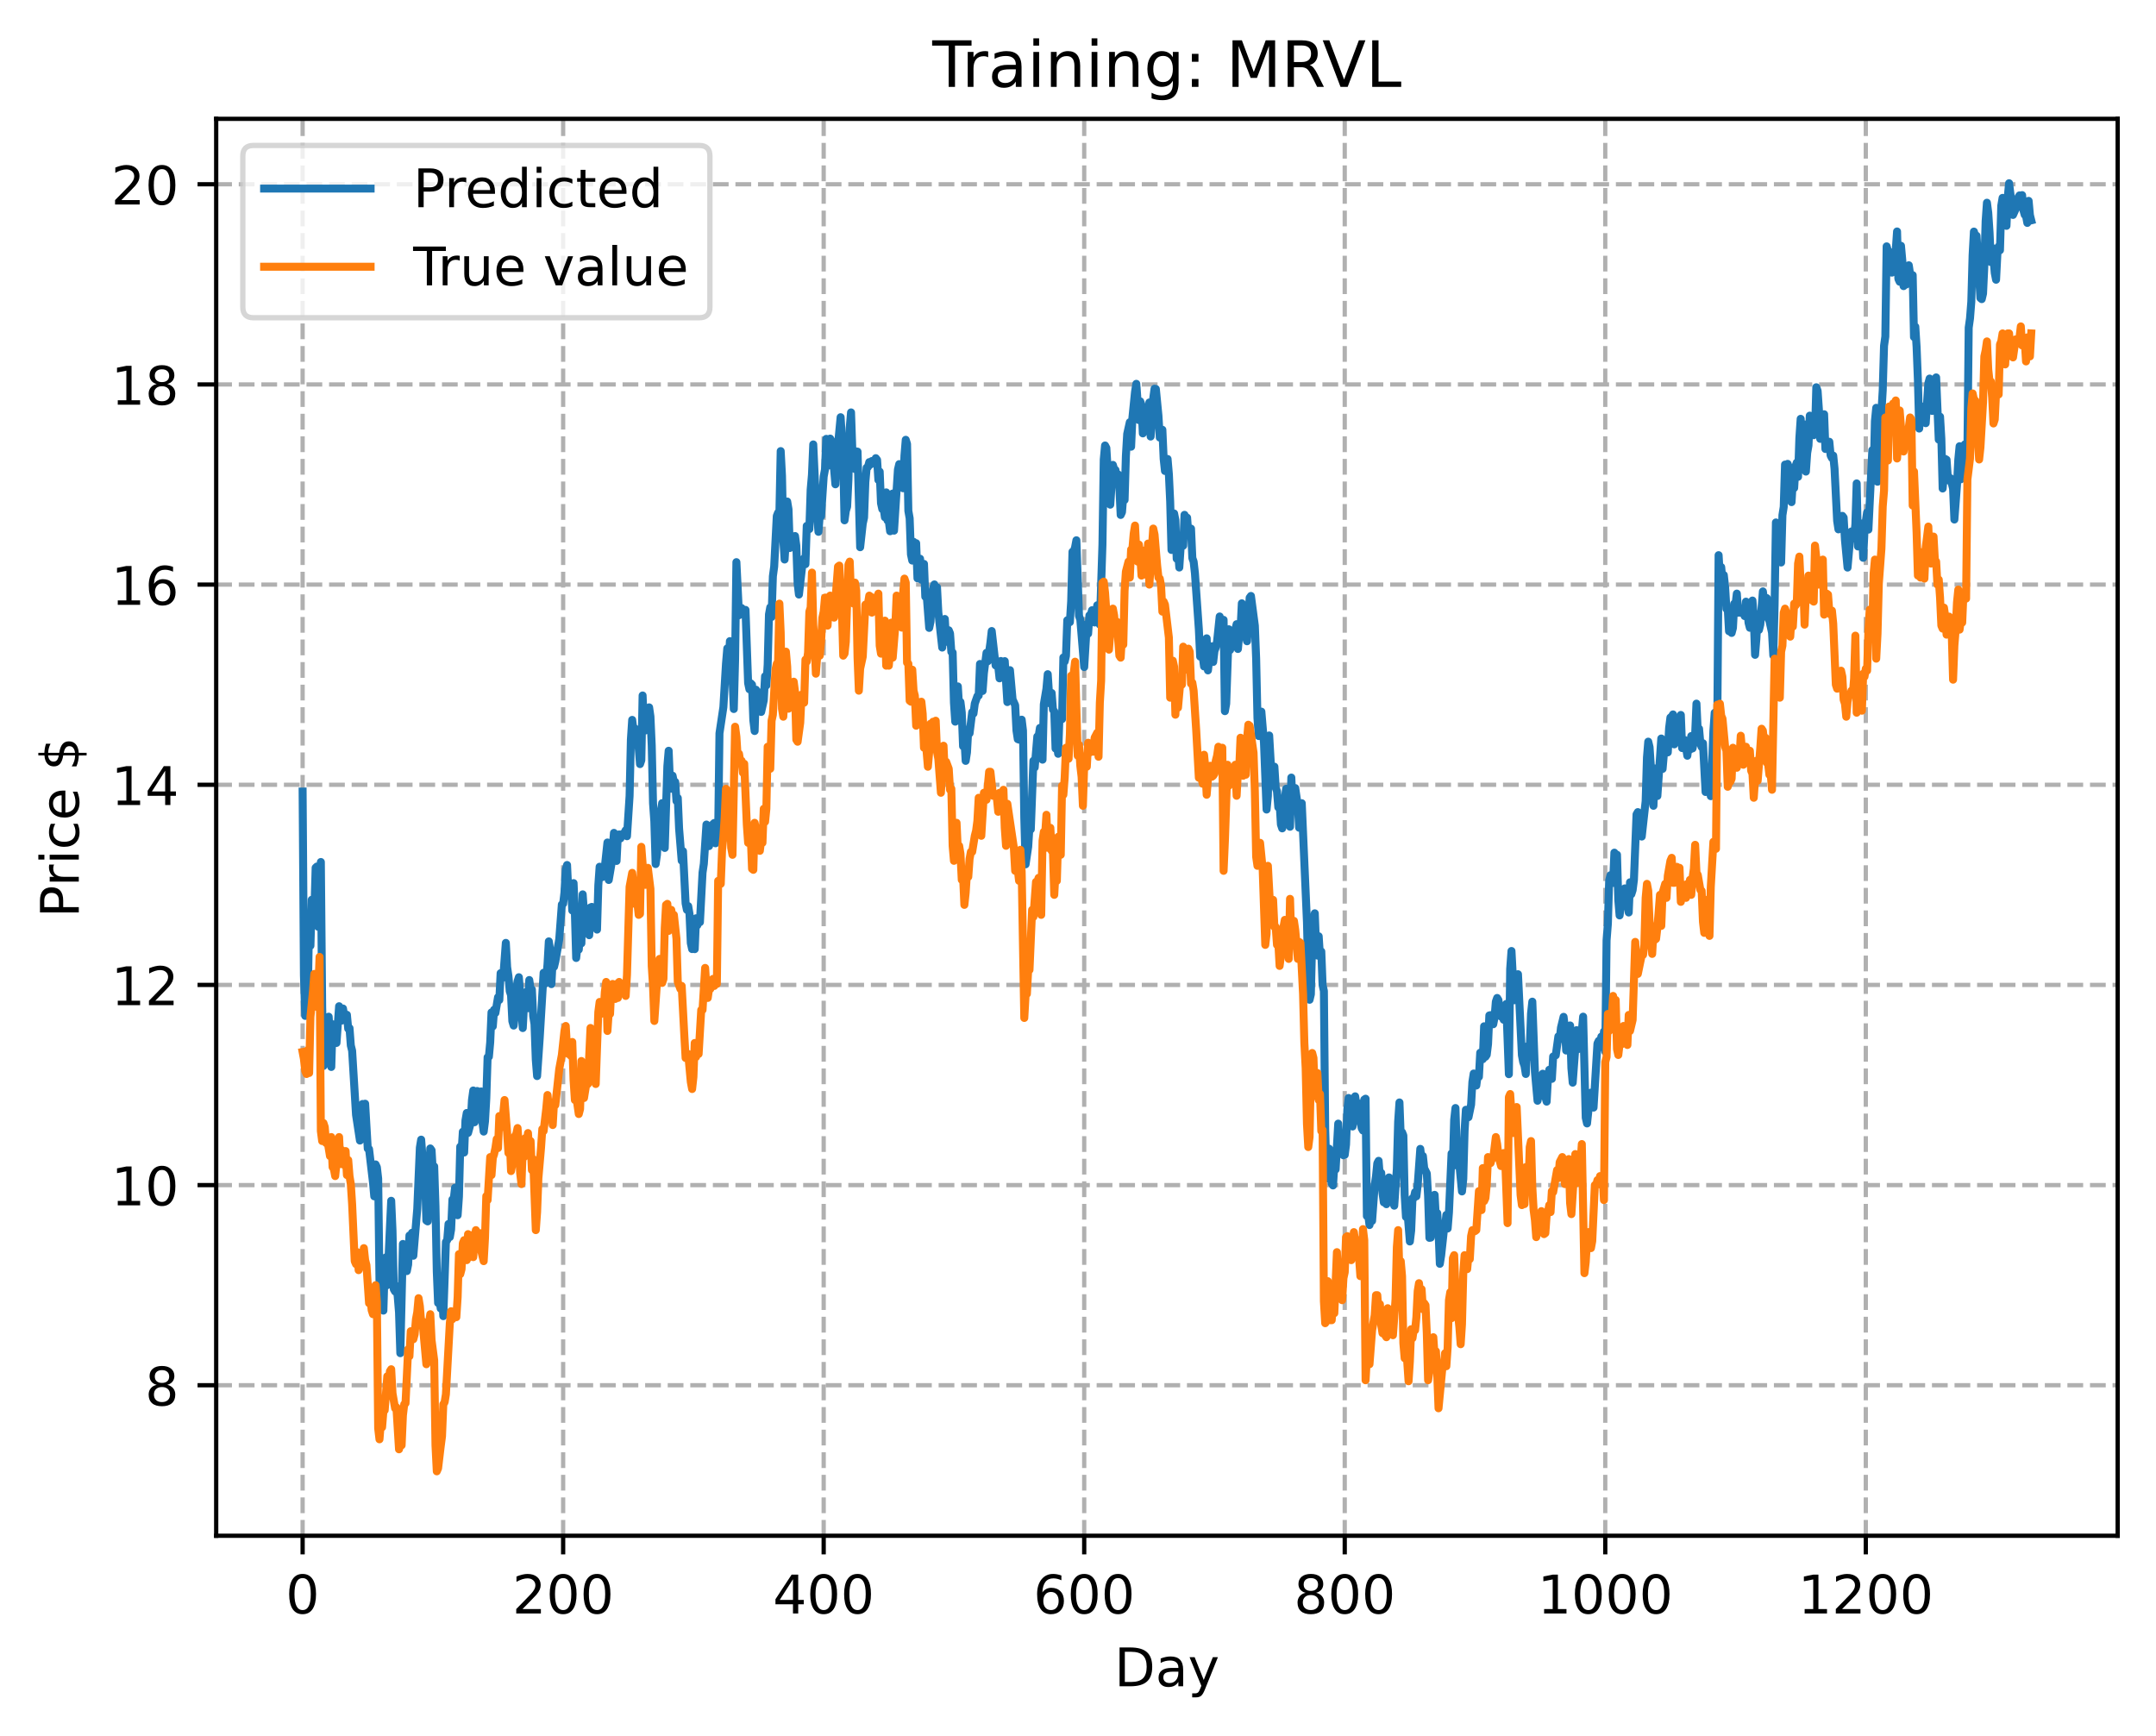 <?xml version="1.0" encoding="utf-8" standalone="no"?>
<!DOCTYPE svg PUBLIC "-//W3C//DTD SVG 1.1//EN"
  "http://www.w3.org/Graphics/SVG/1.1/DTD/svg11.dtd">
<!-- Created with matplotlib (https://matplotlib.org/) -->
<svg height="325.986pt" version="1.1" viewBox="0 0 404.923 325.986" width="404.923pt" xmlns="http://www.w3.org/2000/svg" xmlns:xlink="http://www.w3.org/1999/xlink">
 <defs>
  <style type="text/css">
*{stroke-linecap:butt;stroke-linejoin:round;}
  </style>
 </defs>
 <g id="figure_1">
  <g id="patch_1">
   <path d="M 0 325.986 
L 404.923 325.986 
L 404.923 0 
L 0 0 
z
" style="fill:#ffffff;"/>
  </g>
  <g id="axes_1">
   <g id="patch_2">
    <path d="M 40.603 288.43 
L 397.723 288.43 
L 397.723 22.318 
L 40.603 22.318 
z
" style="fill:#ffffff;"/>
   </g>
   <g id="matplotlib.axis_1">
    <g id="xtick_1">
     <g id="line2d_1">
      <path clip-path="url(#p08181da48e)" d="M 56.836 288.43 
L 56.836 22.318 
" style="fill:none;stroke:#b0b0b0;stroke-dasharray:2.96,1.28;stroke-dashoffset:0;stroke-width:0.8;"/>
     </g>
     <g id="line2d_2">
      <defs>
       <path d="M 0 0 
L 0 3.5 
" id="m01b69934cf" style="stroke:#000000;stroke-width:0.8;"/>
      </defs>
      <g>
       <use style="stroke:#000000;stroke-width:0.8;" x="56.836" xlink:href="#m01b69934cf" y="288.43"/>
      </g>
     </g>
     <g id="text_1">
      <!-- 0 -->
      <defs>
       <path d="M 31.781 66.406 
Q 24.172 66.406 20.328 58.906 
Q 16.5 51.422 16.5 36.375 
Q 16.5 21.391 20.328 13.891 
Q 24.172 6.391 31.781 6.391 
Q 39.453 6.391 43.281 13.891 
Q 47.125 21.391 47.125 36.375 
Q 47.125 51.422 43.281 58.906 
Q 39.453 66.406 31.781 66.406 
z
M 31.781 74.219 
Q 44.047 74.219 50.516 64.516 
Q 56.984 54.828 56.984 36.375 
Q 56.984 17.969 50.516 8.266 
Q 44.047 -1.422 31.781 -1.422 
Q 19.531 -1.422 13.062 8.266 
Q 6.594 17.969 6.594 36.375 
Q 6.594 54.828 13.062 64.516 
Q 19.531 74.219 31.781 74.219 
z
" id="DejaVuSans-48"/>
      </defs>
      <g transform="translate(53.655 303.029)scale(0.1 -0.1)">
       <use xlink:href="#DejaVuSans-48"/>
      </g>
     </g>
    </g>
    <g id="xtick_2">
     <g id="line2d_3">
      <path clip-path="url(#p08181da48e)" d="M 105.766 288.43 
L 105.766 22.318 
" style="fill:none;stroke:#b0b0b0;stroke-dasharray:2.96,1.28;stroke-dashoffset:0;stroke-width:0.8;"/>
     </g>
     <g id="line2d_4">
      <g>
       <use style="stroke:#000000;stroke-width:0.8;" x="105.766" xlink:href="#m01b69934cf" y="288.43"/>
      </g>
     </g>
     <g id="text_2">
      <!-- 200 -->
      <defs>
       <path d="M 19.188 8.297 
L 53.609 8.297 
L 53.609 0 
L 7.328 0 
L 7.328 8.297 
Q 12.938 14.109 22.625 23.891 
Q 32.328 33.688 34.812 36.531 
Q 39.547 41.844 41.422 45.531 
Q 43.312 49.219 43.312 52.781 
Q 43.312 58.594 39.234 62.25 
Q 35.156 65.922 28.609 65.922 
Q 23.969 65.922 18.812 64.312 
Q 13.672 62.703 7.812 59.422 
L 7.812 69.391 
Q 13.766 71.781 18.938 73 
Q 24.125 74.219 28.422 74.219 
Q 39.75 74.219 46.484 68.547 
Q 53.219 62.891 53.219 53.422 
Q 53.219 48.922 51.531 44.891 
Q 49.859 40.875 45.406 35.406 
Q 44.188 33.984 37.641 27.219 
Q 31.109 20.453 19.188 8.297 
z
" id="DejaVuSans-50"/>
      </defs>
      <g transform="translate(96.223 303.029)scale(0.1 -0.1)">
       <use xlink:href="#DejaVuSans-50"/>
       <use x="63.623" xlink:href="#DejaVuSans-48"/>
       <use x="127.246" xlink:href="#DejaVuSans-48"/>
      </g>
     </g>
    </g>
    <g id="xtick_3">
     <g id="line2d_5">
      <path clip-path="url(#p08181da48e)" d="M 154.697 288.43 
L 154.697 22.318 
" style="fill:none;stroke:#b0b0b0;stroke-dasharray:2.96,1.28;stroke-dashoffset:0;stroke-width:0.8;"/>
     </g>
     <g id="line2d_6">
      <g>
       <use style="stroke:#000000;stroke-width:0.8;" x="154.697" xlink:href="#m01b69934cf" y="288.43"/>
      </g>
     </g>
     <g id="text_3">
      <!-- 400 -->
      <defs>
       <path d="M 37.797 64.312 
L 12.891 25.391 
L 37.797 25.391 
z
M 35.203 72.906 
L 47.609 72.906 
L 47.609 25.391 
L 58.016 25.391 
L 58.016 17.188 
L 47.609 17.188 
L 47.609 0 
L 37.797 0 
L 37.797 17.188 
L 4.891 17.188 
L 4.891 26.703 
z
" id="DejaVuSans-52"/>
      </defs>
      <g transform="translate(145.153 303.029)scale(0.1 -0.1)">
       <use xlink:href="#DejaVuSans-52"/>
       <use x="63.623" xlink:href="#DejaVuSans-48"/>
       <use x="127.246" xlink:href="#DejaVuSans-48"/>
      </g>
     </g>
    </g>
    <g id="xtick_4">
     <g id="line2d_7">
      <path clip-path="url(#p08181da48e)" d="M 203.628 288.43 
L 203.628 22.318 
" style="fill:none;stroke:#b0b0b0;stroke-dasharray:2.96,1.28;stroke-dashoffset:0;stroke-width:0.8;"/>
     </g>
     <g id="line2d_8">
      <g>
       <use style="stroke:#000000;stroke-width:0.8;" x="203.628" xlink:href="#m01b69934cf" y="288.43"/>
      </g>
     </g>
     <g id="text_4">
      <!-- 600 -->
      <defs>
       <path d="M 33.016 40.375 
Q 26.375 40.375 22.484 35.828 
Q 18.609 31.297 18.609 23.391 
Q 18.609 15.531 22.484 10.953 
Q 26.375 6.391 33.016 6.391 
Q 39.656 6.391 43.531 10.953 
Q 47.406 15.531 47.406 23.391 
Q 47.406 31.297 43.531 35.828 
Q 39.656 40.375 33.016 40.375 
z
M 52.594 71.297 
L 52.594 62.312 
Q 48.875 64.062 45.094 64.984 
Q 41.312 65.922 37.594 65.922 
Q 27.828 65.922 22.672 59.328 
Q 17.531 52.734 16.797 39.406 
Q 19.672 43.656 24.016 45.922 
Q 28.375 48.188 33.594 48.188 
Q 44.578 48.188 50.953 41.516 
Q 57.328 34.859 57.328 23.391 
Q 57.328 12.156 50.688 5.359 
Q 44.047 -1.422 33.016 -1.422 
Q 20.359 -1.422 13.672 8.266 
Q 6.984 17.969 6.984 36.375 
Q 6.984 53.656 15.188 63.938 
Q 23.391 74.219 37.203 74.219 
Q 40.922 74.219 44.703 73.484 
Q 48.484 72.75 52.594 71.297 
z
" id="DejaVuSans-54"/>
      </defs>
      <g transform="translate(194.084 303.029)scale(0.1 -0.1)">
       <use xlink:href="#DejaVuSans-54"/>
       <use x="63.623" xlink:href="#DejaVuSans-48"/>
       <use x="127.246" xlink:href="#DejaVuSans-48"/>
      </g>
     </g>
    </g>
    <g id="xtick_5">
     <g id="line2d_9">
      <path clip-path="url(#p08181da48e)" d="M 252.558 288.43 
L 252.558 22.318 
" style="fill:none;stroke:#b0b0b0;stroke-dasharray:2.96,1.28;stroke-dashoffset:0;stroke-width:0.8;"/>
     </g>
     <g id="line2d_10">
      <g>
       <use style="stroke:#000000;stroke-width:0.8;" x="252.558" xlink:href="#m01b69934cf" y="288.43"/>
      </g>
     </g>
     <g id="text_5">
      <!-- 800 -->
      <defs>
       <path d="M 31.781 34.625 
Q 24.75 34.625 20.719 30.859 
Q 16.703 27.094 16.703 20.516 
Q 16.703 13.922 20.719 10.156 
Q 24.75 6.391 31.781 6.391 
Q 38.812 6.391 42.859 10.172 
Q 46.922 13.969 46.922 20.516 
Q 46.922 27.094 42.891 30.859 
Q 38.875 34.625 31.781 34.625 
z
M 21.922 38.812 
Q 15.578 40.375 12.031 44.719 
Q 8.5 49.078 8.5 55.328 
Q 8.5 64.062 14.719 69.141 
Q 20.953 74.219 31.781 74.219 
Q 42.672 74.219 48.875 69.141 
Q 55.078 64.062 55.078 55.328 
Q 55.078 49.078 51.531 44.719 
Q 48 40.375 41.703 38.812 
Q 48.828 37.156 52.797 32.312 
Q 56.781 27.484 56.781 20.516 
Q 56.781 9.906 50.312 4.234 
Q 43.844 -1.422 31.781 -1.422 
Q 19.734 -1.422 13.25 4.234 
Q 6.781 9.906 6.781 20.516 
Q 6.781 27.484 10.781 32.312 
Q 14.797 37.156 21.922 38.812 
z
M 18.312 54.391 
Q 18.312 48.734 21.844 45.562 
Q 25.391 42.391 31.781 42.391 
Q 38.141 42.391 41.719 45.562 
Q 45.312 48.734 45.312 54.391 
Q 45.312 60.062 41.719 63.234 
Q 38.141 66.406 31.781 66.406 
Q 25.391 66.406 21.844 63.234 
Q 18.312 60.062 18.312 54.391 
z
" id="DejaVuSans-56"/>
      </defs>
      <g transform="translate(243.015 303.029)scale(0.1 -0.1)">
       <use xlink:href="#DejaVuSans-56"/>
       <use x="63.623" xlink:href="#DejaVuSans-48"/>
       <use x="127.246" xlink:href="#DejaVuSans-48"/>
      </g>
     </g>
    </g>
    <g id="xtick_6">
     <g id="line2d_11">
      <path clip-path="url(#p08181da48e)" d="M 301.489 288.43 
L 301.489 22.318 
" style="fill:none;stroke:#b0b0b0;stroke-dasharray:2.96,1.28;stroke-dashoffset:0;stroke-width:0.8;"/>
     </g>
     <g id="line2d_12">
      <g>
       <use style="stroke:#000000;stroke-width:0.8;" x="301.489" xlink:href="#m01b69934cf" y="288.43"/>
      </g>
     </g>
     <g id="text_6">
      <!-- 1000 -->
      <defs>
       <path d="M 12.406 8.297 
L 28.516 8.297 
L 28.516 63.922 
L 10.984 60.406 
L 10.984 69.391 
L 28.422 72.906 
L 38.281 72.906 
L 38.281 8.297 
L 54.391 8.297 
L 54.391 0 
L 12.406 0 
z
" id="DejaVuSans-49"/>
      </defs>
      <g transform="translate(288.764 303.029)scale(0.1 -0.1)">
       <use xlink:href="#DejaVuSans-49"/>
       <use x="63.623" xlink:href="#DejaVuSans-48"/>
       <use x="127.246" xlink:href="#DejaVuSans-48"/>
       <use x="190.869" xlink:href="#DejaVuSans-48"/>
      </g>
     </g>
    </g>
    <g id="xtick_7">
     <g id="line2d_13">
      <path clip-path="url(#p08181da48e)" d="M 350.419 288.43 
L 350.419 22.318 
" style="fill:none;stroke:#b0b0b0;stroke-dasharray:2.96,1.28;stroke-dashoffset:0;stroke-width:0.8;"/>
     </g>
     <g id="line2d_14">
      <g>
       <use style="stroke:#000000;stroke-width:0.8;" x="350.419" xlink:href="#m01b69934cf" y="288.43"/>
      </g>
     </g>
     <g id="text_7">
      <!-- 1200 -->
      <g transform="translate(337.694 303.029)scale(0.1 -0.1)">
       <use xlink:href="#DejaVuSans-49"/>
       <use x="63.623" xlink:href="#DejaVuSans-50"/>
       <use x="127.246" xlink:href="#DejaVuSans-48"/>
       <use x="190.869" xlink:href="#DejaVuSans-48"/>
      </g>
     </g>
    </g>
    <g id="text_8">
     <!-- Day -->
     <defs>
      <path d="M 19.672 64.797 
L 19.672 8.109 
L 31.594 8.109 
Q 46.688 8.109 53.688 14.938 
Q 60.688 21.781 60.688 36.531 
Q 60.688 51.172 53.688 57.984 
Q 46.688 64.797 31.594 64.797 
z
M 9.812 72.906 
L 30.078 72.906 
Q 51.266 72.906 61.172 64.094 
Q 71.094 55.281 71.094 36.531 
Q 71.094 17.672 61.125 8.828 
Q 51.172 0 30.078 0 
L 9.812 0 
z
" id="DejaVuSans-68"/>
      <path d="M 34.281 27.484 
Q 23.391 27.484 19.188 25 
Q 14.984 22.516 14.984 16.5 
Q 14.984 11.719 18.141 8.906 
Q 21.297 6.109 26.703 6.109 
Q 34.188 6.109 38.703 11.406 
Q 43.219 16.703 43.219 25.484 
L 43.219 27.484 
z
M 52.203 31.203 
L 52.203 0 
L 43.219 0 
L 43.219 8.297 
Q 40.141 3.328 35.547 0.953 
Q 30.953 -1.422 24.312 -1.422 
Q 15.922 -1.422 10.953 3.297 
Q 6 8.016 6 15.922 
Q 6 25.141 12.172 29.828 
Q 18.359 34.516 30.609 34.516 
L 43.219 34.516 
L 43.219 35.406 
Q 43.219 41.609 39.141 45 
Q 35.062 48.391 27.688 48.391 
Q 23 48.391 18.547 47.266 
Q 14.109 46.141 10.016 43.891 
L 10.016 52.203 
Q 14.938 54.109 19.578 55.047 
Q 24.219 56 28.609 56 
Q 40.484 56 46.344 49.844 
Q 52.203 43.703 52.203 31.203 
z
" id="DejaVuSans-97"/>
      <path d="M 32.172 -5.078 
Q 28.375 -14.844 24.75 -17.812 
Q 21.141 -20.797 15.094 -20.797 
L 7.906 -20.797 
L 7.906 -13.281 
L 13.188 -13.281 
Q 16.891 -13.281 18.938 -11.516 
Q 21 -9.766 23.484 -3.219 
L 25.094 0.875 
L 2.984 54.688 
L 12.5 54.688 
L 29.594 11.922 
L 46.688 54.688 
L 56.203 54.688 
z
" id="DejaVuSans-121"/>
     </defs>
     <g transform="translate(209.29 316.707)scale(0.1 -0.1)">
      <use xlink:href="#DejaVuSans-68"/>
      <use x="77.002" xlink:href="#DejaVuSans-97"/>
      <use x="138.281" xlink:href="#DejaVuSans-121"/>
     </g>
    </g>
   </g>
   <g id="matplotlib.axis_2">
    <g id="ytick_1">
     <g id="line2d_15">
      <path clip-path="url(#p08181da48e)" d="M 40.603 260.169 
L 397.723 260.169 
" style="fill:none;stroke:#b0b0b0;stroke-dasharray:2.96,1.28;stroke-dashoffset:0;stroke-width:0.8;"/>
     </g>
     <g id="line2d_16">
      <defs>
       <path d="M 0 0 
L -3.5 0 
" id="me92d2b7d19" style="stroke:#000000;stroke-width:0.8;"/>
      </defs>
      <g>
       <use style="stroke:#000000;stroke-width:0.8;" x="40.603" xlink:href="#me92d2b7d19" y="260.169"/>
      </g>
     </g>
     <g id="text_9">
      <!-- 8 -->
      <g transform="translate(27.241 263.968)scale(0.1 -0.1)">
       <use xlink:href="#DejaVuSans-56"/>
      </g>
     </g>
    </g>
    <g id="ytick_2">
     <g id="line2d_17">
      <path clip-path="url(#p08181da48e)" d="M 40.603 222.576 
L 397.723 222.576 
" style="fill:none;stroke:#b0b0b0;stroke-dasharray:2.96,1.28;stroke-dashoffset:0;stroke-width:0.8;"/>
     </g>
     <g id="line2d_18">
      <g>
       <use style="stroke:#000000;stroke-width:0.8;" x="40.603" xlink:href="#me92d2b7d19" y="222.576"/>
      </g>
     </g>
     <g id="text_10">
      <!-- 10 -->
      <g transform="translate(20.878 226.375)scale(0.1 -0.1)">
       <use xlink:href="#DejaVuSans-49"/>
       <use x="63.623" xlink:href="#DejaVuSans-48"/>
      </g>
     </g>
    </g>
    <g id="ytick_3">
     <g id="line2d_19">
      <path clip-path="url(#p08181da48e)" d="M 40.603 184.983 
L 397.723 184.983 
" style="fill:none;stroke:#b0b0b0;stroke-dasharray:2.96,1.28;stroke-dashoffset:0;stroke-width:0.8;"/>
     </g>
     <g id="line2d_20">
      <g>
       <use style="stroke:#000000;stroke-width:0.8;" x="40.603" xlink:href="#me92d2b7d19" y="184.983"/>
      </g>
     </g>
     <g id="text_11">
      <!-- 12 -->
      <g transform="translate(20.878 188.782)scale(0.1 -0.1)">
       <use xlink:href="#DejaVuSans-49"/>
       <use x="63.623" xlink:href="#DejaVuSans-50"/>
      </g>
     </g>
    </g>
    <g id="ytick_4">
     <g id="line2d_21">
      <path clip-path="url(#p08181da48e)" d="M 40.603 147.39 
L 397.723 147.39 
" style="fill:none;stroke:#b0b0b0;stroke-dasharray:2.96,1.28;stroke-dashoffset:0;stroke-width:0.8;"/>
     </g>
     <g id="line2d_22">
      <g>
       <use style="stroke:#000000;stroke-width:0.8;" x="40.603" xlink:href="#me92d2b7d19" y="147.39"/>
      </g>
     </g>
     <g id="text_12">
      <!-- 14 -->
      <g transform="translate(20.878 151.189)scale(0.1 -0.1)">
       <use xlink:href="#DejaVuSans-49"/>
       <use x="63.623" xlink:href="#DejaVuSans-52"/>
      </g>
     </g>
    </g>
    <g id="ytick_5">
     <g id="line2d_23">
      <path clip-path="url(#p08181da48e)" d="M 40.603 109.797 
L 397.723 109.797 
" style="fill:none;stroke:#b0b0b0;stroke-dasharray:2.96,1.28;stroke-dashoffset:0;stroke-width:0.8;"/>
     </g>
     <g id="line2d_24">
      <g>
       <use style="stroke:#000000;stroke-width:0.8;" x="40.603" xlink:href="#me92d2b7d19" y="109.797"/>
      </g>
     </g>
     <g id="text_13">
      <!-- 16 -->
      <g transform="translate(20.878 113.596)scale(0.1 -0.1)">
       <use xlink:href="#DejaVuSans-49"/>
       <use x="63.623" xlink:href="#DejaVuSans-54"/>
      </g>
     </g>
    </g>
    <g id="ytick_6">
     <g id="line2d_25">
      <path clip-path="url(#p08181da48e)" d="M 40.603 72.203 
L 397.723 72.203 
" style="fill:none;stroke:#b0b0b0;stroke-dasharray:2.96,1.28;stroke-dashoffset:0;stroke-width:0.8;"/>
     </g>
     <g id="line2d_26">
      <g>
       <use style="stroke:#000000;stroke-width:0.8;" x="40.603" xlink:href="#me92d2b7d19" y="72.203"/>
      </g>
     </g>
     <g id="text_14">
      <!-- 18 -->
      <g transform="translate(20.878 76.003)scale(0.1 -0.1)">
       <use xlink:href="#DejaVuSans-49"/>
       <use x="63.623" xlink:href="#DejaVuSans-56"/>
      </g>
     </g>
    </g>
    <g id="ytick_7">
     <g id="line2d_27">
      <path clip-path="url(#p08181da48e)" d="M 40.603 34.61 
L 397.723 34.61 
" style="fill:none;stroke:#b0b0b0;stroke-dasharray:2.96,1.28;stroke-dashoffset:0;stroke-width:0.8;"/>
     </g>
     <g id="line2d_28">
      <g>
       <use style="stroke:#000000;stroke-width:0.8;" x="40.603" xlink:href="#me92d2b7d19" y="34.61"/>
      </g>
     </g>
     <g id="text_15">
      <!-- 20 -->
      <g transform="translate(20.878 38.41)scale(0.1 -0.1)">
       <use xlink:href="#DejaVuSans-50"/>
       <use x="63.623" xlink:href="#DejaVuSans-48"/>
      </g>
     </g>
    </g>
    <g id="text_16">
     <!-- Price $ -->
     <defs>
      <path d="M 19.672 64.797 
L 19.672 37.406 
L 32.078 37.406 
Q 38.969 37.406 42.719 40.969 
Q 46.484 44.531 46.484 51.125 
Q 46.484 57.672 42.719 61.234 
Q 38.969 64.797 32.078 64.797 
z
M 9.812 72.906 
L 32.078 72.906 
Q 44.344 72.906 50.609 67.359 
Q 56.891 61.812 56.891 51.125 
Q 56.891 40.328 50.609 34.812 
Q 44.344 29.297 32.078 29.297 
L 19.672 29.297 
L 19.672 0 
L 9.812 0 
z
" id="DejaVuSans-80"/>
      <path d="M 41.109 46.297 
Q 39.594 47.172 37.812 47.578 
Q 36.031 48 33.891 48 
Q 26.266 48 22.188 43.047 
Q 18.109 38.094 18.109 28.812 
L 18.109 0 
L 9.078 0 
L 9.078 54.688 
L 18.109 54.688 
L 18.109 46.188 
Q 20.953 51.172 25.484 53.578 
Q 30.031 56 36.531 56 
Q 37.453 56 38.578 55.875 
Q 39.703 55.766 41.062 55.516 
z
" id="DejaVuSans-114"/>
      <path d="M 9.422 54.688 
L 18.406 54.688 
L 18.406 0 
L 9.422 0 
z
M 9.422 75.984 
L 18.406 75.984 
L 18.406 64.594 
L 9.422 64.594 
z
" id="DejaVuSans-105"/>
      <path d="M 48.781 52.594 
L 48.781 44.188 
Q 44.969 46.297 41.141 47.344 
Q 37.312 48.391 33.406 48.391 
Q 24.656 48.391 19.812 42.844 
Q 14.984 37.312 14.984 27.297 
Q 14.984 17.281 19.812 11.734 
Q 24.656 6.203 33.406 6.203 
Q 37.312 6.203 41.141 7.25 
Q 44.969 8.297 48.781 10.406 
L 48.781 2.094 
Q 45.016 0.344 40.984 -0.531 
Q 36.969 -1.422 32.422 -1.422 
Q 20.062 -1.422 12.781 6.344 
Q 5.516 14.109 5.516 27.297 
Q 5.516 40.672 12.859 48.328 
Q 20.219 56 33.016 56 
Q 37.156 56 41.109 55.141 
Q 45.062 54.297 48.781 52.594 
z
" id="DejaVuSans-99"/>
      <path d="M 56.203 29.594 
L 56.203 25.203 
L 14.891 25.203 
Q 15.484 15.922 20.484 11.062 
Q 25.484 6.203 34.422 6.203 
Q 39.594 6.203 44.453 7.469 
Q 49.312 8.734 54.109 11.281 
L 54.109 2.781 
Q 49.266 0.734 44.188 -0.344 
Q 39.109 -1.422 33.891 -1.422 
Q 20.797 -1.422 13.156 6.188 
Q 5.516 13.812 5.516 26.812 
Q 5.516 40.234 12.766 48.109 
Q 20.016 56 32.328 56 
Q 43.359 56 49.781 48.891 
Q 56.203 41.797 56.203 29.594 
z
M 47.219 32.234 
Q 47.125 39.594 43.094 43.984 
Q 39.062 48.391 32.422 48.391 
Q 24.906 48.391 20.391 44.141 
Q 15.875 39.891 15.188 32.172 
z
" id="DejaVuSans-101"/>
      <path id="DejaVuSans-32"/>
      <path d="M 33.797 -14.703 
L 28.906 -14.703 
L 28.859 0 
Q 23.734 0.094 18.609 1.188 
Q 13.484 2.297 8.297 4.5 
L 8.297 13.281 
Q 13.281 10.156 18.375 8.562 
Q 23.484 6.984 28.906 6.938 
L 28.906 29.203 
Q 18.109 30.953 13.203 35.156 
Q 8.297 39.359 8.297 46.688 
Q 8.297 54.641 13.625 59.219 
Q 18.953 63.812 28.906 64.5 
L 28.906 75.984 
L 33.797 75.984 
L 33.797 64.656 
Q 38.328 64.453 42.578 63.688 
Q 46.828 62.938 50.875 61.625 
L 50.875 53.078 
Q 46.828 55.125 42.547 56.25 
Q 38.281 57.375 33.797 57.562 
L 33.797 36.719 
Q 44.875 35.016 50.094 30.609 
Q 55.328 26.219 55.328 18.609 
Q 55.328 10.359 49.781 5.594 
Q 44.234 0.828 33.797 0.094 
z
M 28.906 37.594 
L 28.906 57.625 
Q 23.25 56.984 20.266 54.391 
Q 17.281 51.812 17.281 47.516 
Q 17.281 43.312 20.031 40.969 
Q 22.797 38.625 28.906 37.594 
z
M 33.797 28.219 
L 33.797 7.078 
Q 39.984 7.906 43.141 10.594 
Q 46.297 13.281 46.297 17.672 
Q 46.297 21.969 43.281 24.5 
Q 40.281 27.047 33.797 28.219 
z
" id="DejaVuSans-36"/>
     </defs>
     <g transform="translate(14.798 172.342)rotate(-90)scale(0.1 -0.1)">
      <use xlink:href="#DejaVuSans-80"/>
      <use x="58.553" xlink:href="#DejaVuSans-114"/>
      <use x="99.666" xlink:href="#DejaVuSans-105"/>
      <use x="127.449" xlink:href="#DejaVuSans-99"/>
      <use x="182.43" xlink:href="#DejaVuSans-101"/>
      <use x="243.953" xlink:href="#DejaVuSans-32"/>
      <use x="275.74" xlink:href="#DejaVuSans-36"/>
     </g>
    </g>
   </g>
   <g id="line2d_29">
    <path clip-path="url(#p08181da48e)" d="M 56.836 148.668 
L 57.081 183.16 
L 57.325 190.8 
L 57.57 190.434 
L 57.814 186.724 
L 58.059 172.266 
L 58.304 177.623 
L 58.548 168.991 
L 58.793 170.96 
L 59.038 171.361 
L 59.282 162.971 
L 59.527 162.743 
L 59.772 174.072 
L 60.261 161.895 
L 60.506 189.089 
L 60.75 200.199 
L 60.995 197.257 
L 61.484 193.862 
L 61.729 190.949 
L 61.974 194.697 
L 62.218 200.391 
L 62.463 192.368 
L 62.708 193.306 
L 62.952 195.909 
L 63.197 195.878 
L 63.686 188.983 
L 63.931 189.894 
L 64.175 191.68 
L 64.42 189.412 
L 64.665 190.92 
L 64.909 190.821 
L 65.154 190.592 
L 65.399 193.205 
L 65.643 193.095 
L 65.888 196.355 
L 66.133 197.343 
L 66.867 209.379 
L 67.601 214.211 
L 67.845 208.849 
L 68.09 207.34 
L 68.335 212.21 
L 68.579 207.294 
L 69.069 215.726 
L 69.313 215.812 
L 70.047 222.032 
L 70.292 224.689 
L 70.536 218.694 
L 70.781 219.215 
L 71.026 221.358 
L 71.27 240.51 
L 71.515 242.104 
L 71.76 245.134 
L 72.004 246.15 
L 72.249 237.893 
L 72.494 236.139 
L 72.738 241.37 
L 73.228 230.641 
L 73.472 225.522 
L 73.717 231.136 
L 73.962 242.145 
L 74.206 242.565 
L 74.451 241.546 
L 74.696 243.504 
L 74.94 246.475 
L 75.185 254.144 
L 75.674 233.629 
L 75.919 236.397 
L 76.163 236.747 
L 76.408 238.73 
L 76.653 237.502 
L 76.897 232.045 
L 77.142 233.216 
L 77.387 231.532 
L 77.631 235.847 
L 78.365 227.04 
L 78.855 215.536 
L 79.099 214.04 
L 79.344 217.203 
L 79.589 223.516 
L 79.833 221.252 
L 80.078 229.231 
L 80.323 229.395 
L 80.812 215.692 
L 81.056 216.042 
L 81.301 220.248 
L 81.546 219.064 
L 81.79 226.579 
L 82.035 238.842 
L 82.28 244.719 
L 82.524 243.98 
L 82.769 245.753 
L 83.014 242.508 
L 83.258 247.187 
L 83.748 233.259 
L 83.992 232.906 
L 84.237 229.877 
L 84.482 232.338 
L 84.726 230.909 
L 84.971 225.283 
L 85.216 225.286 
L 85.46 223.078 
L 85.95 228.233 
L 86.194 224.724 
L 86.439 215.362 
L 86.684 216.398 
L 86.928 212.55 
L 87.173 216.46 
L 87.417 210.442 
L 87.662 209.03 
L 87.907 212.776 
L 88.396 210.967 
L 88.641 206.595 
L 88.885 204.808 
L 89.13 210.772 
L 89.619 204.903 
L 89.864 207.92 
L 90.109 207.006 
L 90.353 204.989 
L 90.598 210.646 
L 90.843 212.527 
L 91.087 210.596 
L 91.332 206.259 
L 91.577 198.568 
L 91.821 198.464 
L 92.066 195.756 
L 92.311 190.14 
L 92.555 192.764 
L 92.8 189.638 
L 93.044 190.244 
L 93.534 187.292 
L 93.778 187.813 
L 94.023 182.773 
L 94.268 182.879 
L 94.512 183.601 
L 95.002 177.086 
L 95.246 181.632 
L 95.491 183.321 
L 95.736 186.149 
L 95.98 186.894 
L 96.225 191.792 
L 96.47 192.615 
L 96.714 190.331 
L 96.959 185.962 
L 97.204 184.288 
L 97.448 183.534 
L 97.938 189.791 
L 98.182 193.084 
L 98.427 188.433 
L 98.672 188.628 
L 98.916 186.235 
L 99.161 189.356 
L 99.405 184.061 
L 99.65 185.762 
L 99.895 185.841 
L 100.139 190.83 
L 100.384 192.322 
L 100.629 199.042 
L 100.873 202.102 
L 101.363 194.961 
L 102.097 182.702 
L 102.341 184.757 
L 102.586 183.941 
L 102.831 181.078 
L 103.075 176.804 
L 103.32 178.46 
L 103.565 184.832 
L 103.809 180.029 
L 104.054 181.58 
L 104.299 180.559 
L 104.788 177.8 
L 105.032 176.411 
L 105.522 169.876 
L 105.766 169.727 
L 106.011 167.645 
L 106.256 163.257 
L 106.5 162.457 
L 106.745 167.732 
L 106.99 167.738 
L 107.234 166.2 
L 107.479 170.995 
L 107.724 165.86 
L 107.968 171.394 
L 108.213 179.92 
L 108.458 177.678 
L 108.702 178.346 
L 108.947 174.828 
L 109.192 177.171 
L 109.436 167.972 
L 109.926 174.853 
L 110.17 175.079 
L 110.415 174.817 
L 110.66 175.644 
L 110.904 170.427 
L 111.149 170.326 
L 111.393 173.422 
L 111.638 173.35 
L 111.883 172.645 
L 112.127 174.591 
L 112.372 166.261 
L 112.617 162.785 
L 112.861 164.312 
L 113.106 164.736 
L 113.351 163.12 
L 113.595 162.812 
L 114.085 158.234 
L 114.329 165.273 
L 114.819 162.378 
L 115.308 156.424 
L 115.553 157.528 
L 115.797 161.698 
L 116.042 156.782 
L 116.287 156.72 
L 116.531 157.464 
L 116.776 156.708 
L 117.265 156.442 
L 117.51 155.937 
L 117.754 157.055 
L 118.244 149.485 
L 118.488 138.922 
L 118.733 135.206 
L 118.978 137.235 
L 119.222 136.787 
L 119.467 138.635 
L 119.956 140.523 
L 120.201 143.507 
L 120.446 142.793 
L 120.69 130.621 
L 120.935 136.517 
L 121.18 137.199 
L 121.669 134.059 
L 121.914 132.854 
L 122.158 134.555 
L 122.403 140.02 
L 122.648 150.849 
L 122.892 154.263 
L 123.137 162.281 
L 123.381 160.548 
L 123.626 156.053 
L 124.36 150.838 
L 124.605 157.807 
L 124.849 159.256 
L 125.339 143.892 
L 125.583 141.003 
L 125.828 146.956 
L 126.073 148.132 
L 126.317 145.68 
L 126.562 146.879 
L 126.807 146.851 
L 127.051 150.451 
L 127.296 149.875 
L 127.541 155.607 
L 128.03 161.648 
L 128.275 159.865 
L 128.764 169.667 
L 129.008 170.88 
L 129.253 170.179 
L 129.498 171.676 
L 129.742 177.133 
L 129.987 178.249 
L 130.232 177.569 
L 130.476 178.265 
L 130.721 172.468 
L 130.966 173.779 
L 131.21 172.835 
L 131.455 173.198 
L 131.944 163.888 
L 132.189 162.232 
L 132.678 154.859 
L 133.168 158.907 
L 133.412 157.374 
L 133.657 156.894 
L 133.902 154.797 
L 134.146 154.569 
L 134.391 158.382 
L 134.636 157.953 
L 134.88 156.492 
L 135.125 137.726 
L 135.859 132.809 
L 136.348 124.677 
L 136.593 121.77 
L 136.837 124.978 
L 137.082 120.411 
L 137.327 121.272 
L 137.816 133.162 
L 138.061 123.84 
L 138.305 105.578 
L 138.795 115.55 
L 139.039 114.309 
L 139.284 114.2 
L 139.529 114.631 
L 139.773 115.348 
L 140.018 114.547 
L 140.507 128.298 
L 140.752 129.456 
L 140.996 128.339 
L 141.241 128.589 
L 141.486 135.268 
L 141.73 137.295 
L 141.975 129.536 
L 142.22 131.016 
L 142.464 131.761 
L 142.709 130.063 
L 142.954 133.713 
L 143.443 131.528 
L 143.688 127.008 
L 143.932 128.738 
L 144.177 124.853 
L 144.422 115.389 
L 144.666 114.063 
L 144.911 115.88 
L 145.156 108.23 
L 145.4 106.416 
L 145.89 96.908 
L 146.134 96.297 
L 146.379 96.409 
L 146.624 84.721 
L 146.868 89.376 
L 147.113 101.255 
L 147.357 105.084 
L 147.602 101.215 
L 147.847 94.188 
L 148.091 95.665 
L 148.336 102.927 
L 148.581 102.296 
L 148.825 100.866 
L 149.07 100.898 
L 149.315 100.672 
L 149.559 102.487 
L 149.804 109.583 
L 150.049 111.665 
L 150.783 105.256 
L 151.027 104.835 
L 151.272 105.96 
L 151.517 98.769 
L 152.006 99.367 
L 152.251 91.961 
L 152.495 89.17 
L 152.74 83.469 
L 153.229 94.19 
L 153.718 99.883 
L 153.963 96.677 
L 154.208 96.956 
L 154.697 89.502 
L 154.942 88.183 
L 155.186 82.426 
L 155.431 83.813 
L 155.676 87.42 
L 155.92 82.375 
L 156.165 82.86 
L 156.654 88.163 
L 156.899 90.959 
L 157.144 85.24 
L 157.388 83.531 
L 157.878 78.358 
L 158.367 86.188 
L 158.612 97.724 
L 158.856 95.963 
L 159.101 95.163 
L 159.345 90.129 
L 159.59 80.331 
L 159.835 77.456 
L 160.079 84.62 
L 160.324 85.311 
L 160.569 88.086 
L 160.813 84.782 
L 161.058 84.824 
L 161.547 102.776 
L 162.037 98.33 
L 162.281 97.214 
L 162.526 90.521 
L 162.771 87.834 
L 163.015 87.712 
L 163.26 86.791 
L 163.505 87.233 
L 163.749 86.588 
L 163.994 86.853 
L 164.239 86.907 
L 164.483 86.051 
L 164.728 86.374 
L 164.972 90.149 
L 165.217 88.585 
L 165.462 94.51 
L 165.706 95.619 
L 165.951 95.41 
L 166.196 97.155 
L 166.44 92.478 
L 166.685 97.751 
L 166.93 97.899 
L 167.174 99.775 
L 167.664 92.694 
L 167.908 99.663 
L 168.642 88.197 
L 168.887 87.168 
L 169.132 89.413 
L 169.376 89.081 
L 169.621 91.702 
L 169.866 85.585 
L 170.11 82.6 
L 170.355 83.385 
L 170.6 95.944 
L 170.844 97.334 
L 171.089 104.127 
L 171.333 105.282 
L 171.578 101.755 
L 171.823 104.144 
L 172.067 102.021 
L 172.312 108.613 
L 172.557 105.78 
L 172.801 104.938 
L 173.046 108.877 
L 173.291 106.242 
L 173.535 105.909 
L 173.78 112.07 
L 174.025 111.566 
L 174.514 117.928 
L 174.759 116.768 
L 175.003 112.689 
L 175.248 110.483 
L 175.493 109.765 
L 175.737 111.867 
L 175.982 110.29 
L 176.227 114.967 
L 176.96 121.621 
L 177.45 116.251 
L 177.694 120.539 
L 177.939 118.801 
L 178.184 118.37 
L 178.428 118.969 
L 178.673 122.428 
L 178.918 122.559 
L 179.162 131.938 
L 179.407 135.536 
L 179.652 133.462 
L 179.896 128.917 
L 180.141 132.918 
L 180.386 131.839 
L 180.63 133.823 
L 180.875 140.15 
L 181.12 138.765 
L 181.364 142.902 
L 181.609 141.307 
L 181.854 136.972 
L 182.098 137.724 
L 182.588 133.758 
L 182.832 134.007 
L 183.077 132.14 
L 183.566 130.743 
L 183.811 130.639 
L 184.055 124.701 
L 184.3 129.819 
L 184.545 129.771 
L 184.789 126.416 
L 185.279 122.609 
L 185.523 124.189 
L 186.013 120.689 
L 186.257 118.514 
L 186.991 124.971 
L 187.236 124.648 
L 187.481 125.157 
L 187.725 127.401 
L 187.97 124.142 
L 188.459 125.318 
L 188.704 124.171 
L 189.193 131.856 
L 189.438 126.052 
L 189.682 125.868 
L 190.172 131.365 
L 190.661 132.446 
L 190.906 137.215 
L 191.15 138.822 
L 191.395 138.914 
L 191.64 138.825 
L 191.884 135.166 
L 192.129 137.22 
L 192.374 153.583 
L 192.618 162.333 
L 193.108 159.028 
L 193.352 155.17 
L 193.597 155.771 
L 194.086 142.882 
L 194.331 144.137 
L 194.82 138.323 
L 195.065 138.301 
L 195.309 136.711 
L 195.554 137.732 
L 195.799 142.675 
L 196.043 132.28 
L 196.533 129.344 
L 196.777 126.62 
L 197.022 130.407 
L 197.267 132.155 
L 197.511 130.15 
L 197.756 133.27 
L 198.001 133.606 
L 198.245 140.588 
L 198.49 139.682 
L 198.735 141.573 
L 198.979 134.577 
L 199.224 134.645 
L 199.469 135.064 
L 199.713 123.481 
L 199.958 124.246 
L 200.203 123.183 
L 200.447 116.495 
L 200.936 116.849 
L 201.181 112.914 
L 201.426 103.623 
L 201.67 103.585 
L 201.915 102.778 
L 202.16 101.47 
L 202.649 115.671 
L 202.894 116.37 
L 203.628 125.285 
L 204.117 117.238 
L 204.362 119.013 
L 204.606 115.578 
L 204.851 115.518 
L 205.096 114.609 
L 205.34 115.025 
L 205.585 116.909 
L 206.074 113.678 
L 206.319 114.64 
L 206.563 117.308 
L 207.053 102.282 
L 207.297 86.325 
L 207.542 83.669 
L 207.787 84.135 
L 208.276 92.227 
L 208.521 94.782 
L 209.01 87.312 
L 209.255 88.147 
L 209.499 88.267 
L 209.744 89.834 
L 209.989 89.086 
L 210.233 91.566 
L 210.478 96.715 
L 210.723 96.189 
L 210.967 93.067 
L 211.212 93.897 
L 211.457 85.605 
L 211.701 81.504 
L 212.191 79.295 
L 212.435 83.9 
L 212.68 78.447 
L 213.169 73.624 
L 213.414 72.088 
L 213.903 78.901 
L 214.148 75.379 
L 214.392 76.069 
L 214.637 81.397 
L 215.126 78.912 
L 215.371 80.451 
L 215.616 79.904 
L 215.86 75.592 
L 216.105 81.986 
L 216.594 74.788 
L 216.839 73.001 
L 217.084 73.055 
L 217.573 78.104 
L 217.818 82.181 
L 218.062 81.721 
L 218.307 80.713 
L 218.551 86.185 
L 218.796 88.456 
L 219.041 86.589 
L 219.285 86.2 
L 219.53 89.088 
L 219.775 94.218 
L 220.019 103.289 
L 220.264 100.698 
L 220.509 96.437 
L 220.753 97.678 
L 220.998 104.941 
L 221.243 103.427 
L 221.487 106.587 
L 221.732 102.843 
L 221.977 101.912 
L 222.221 102.49 
L 222.466 96.693 
L 222.711 97.538 
L 222.955 97.227 
L 223.2 100.521 
L 223.445 99.365 
L 223.689 99.283 
L 223.934 104.805 
L 224.179 105.495 
L 224.423 107.667 
L 225.157 118.171 
L 225.402 123.313 
L 225.646 122.54 
L 225.891 123.345 
L 226.136 125.167 
L 226.38 120.476 
L 226.625 119.882 
L 226.87 125.909 
L 227.359 121.53 
L 227.604 121.384 
L 227.848 124.327 
L 228.093 122.261 
L 228.338 121.602 
L 228.582 120.46 
L 229.072 115.783 
L 229.316 119.168 
L 229.561 119.67 
L 229.806 116.419 
L 230.05 133.566 
L 230.295 132.161 
L 230.784 118.184 
L 231.029 122.075 
L 231.273 120.289 
L 231.518 120.391 
L 232.252 117.229 
L 232.497 121.887 
L 232.741 119.155 
L 232.986 118.196 
L 233.231 113.309 
L 233.72 119.504 
L 233.965 119.466 
L 234.209 120.435 
L 234.699 112.26 
L 234.943 111.928 
L 235.677 117.52 
L 235.922 123.74 
L 236.167 134.86 
L 236.411 138.24 
L 236.656 136.403 
L 236.9 133.649 
L 237.39 139.469 
L 237.879 152.043 
L 238.124 149.49 
L 238.368 138.132 
L 238.858 146.626 
L 239.347 143.991 
L 239.592 147.935 
L 239.836 148.615 
L 240.081 151.622 
L 240.326 150.819 
L 240.57 154.848 
L 240.815 155.579 
L 241.06 151.981 
L 241.549 148.141 
L 241.794 151.022 
L 242.038 151.654 
L 242.283 155.274 
L 242.527 146.04 
L 242.772 151.257 
L 243.261 148.009 
L 243.751 151.365 
L 243.995 155.46 
L 244.24 152.405 
L 244.485 150.852 
L 245.463 173.166 
L 245.708 183.116 
L 245.953 187.77 
L 246.197 186.736 
L 246.442 176.642 
L 246.687 172.708 
L 246.931 171.53 
L 247.176 177.773 
L 247.421 179.458 
L 247.665 175.839 
L 247.91 179.674 
L 248.155 178.698 
L 248.399 185.008 
L 248.644 186.124 
L 248.888 212.158 
L 249.133 220.582 
L 249.378 221.362 
L 249.622 215.737 
L 249.867 218.096 
L 250.112 222.288 
L 250.356 222.641 
L 250.601 218.825 
L 250.846 219.638 
L 251.335 211.03 
L 251.58 215.059 
L 251.824 215.235 
L 252.069 215.917 
L 252.314 216.973 
L 252.558 216.898 
L 252.803 214.965 
L 253.048 208.381 
L 253.292 206.216 
L 253.537 206.576 
L 254.026 211.569 
L 254.271 210.07 
L 254.515 205.905 
L 255.005 209.289 
L 255.249 207.265 
L 255.494 210.396 
L 255.739 211.891 
L 255.983 212.326 
L 256.228 206.523 
L 256.473 206.352 
L 256.717 228.396 
L 256.962 228.105 
L 257.207 230.079 
L 257.451 228.966 
L 257.696 229.304 
L 258.185 222.575 
L 258.43 220.927 
L 258.675 218.472 
L 258.919 218.018 
L 259.164 221.092 
L 259.409 220.282 
L 259.653 224.06 
L 259.898 225.82 
L 260.143 224.393 
L 260.387 226.164 
L 260.632 225.688 
L 260.876 221.137 
L 261.366 222.765 
L 261.855 226.444 
L 262.344 219.597 
L 262.589 210.682 
L 262.834 207.054 
L 263.078 213.594 
L 263.323 212.651 
L 263.568 213.256 
L 263.812 224.434 
L 264.057 228.557 
L 264.302 227.149 
L 264.791 233.167 
L 265.036 231.102 
L 265.28 225.054 
L 265.525 225.013 
L 265.77 223.904 
L 266.014 224.685 
L 266.259 222.575 
L 266.748 215.774 
L 266.993 217.889 
L 267.237 217.108 
L 267.482 219.417 
L 267.971 220.388 
L 268.216 224.653 
L 268.461 232.484 
L 268.705 232.443 
L 268.95 229.829 
L 269.195 229.305 
L 269.439 224.407 
L 269.684 228.979 
L 269.929 227.837 
L 270.173 231.2 
L 270.418 237.36 
L 270.663 235.807 
L 271.152 231.317 
L 271.397 230.49 
L 271.641 228.17 
L 271.886 230.73 
L 272.131 227.691 
L 272.62 216.639 
L 272.864 219.011 
L 273.109 210.322 
L 273.354 208.104 
L 273.598 216.096 
L 274.088 218.716 
L 274.577 223.768 
L 274.822 221.411 
L 275.066 212.396 
L 275.311 208.431 
L 275.556 208.782 
L 275.8 209.828 
L 276.29 207.46 
L 276.534 203.196 
L 276.779 201.622 
L 277.024 202.314 
L 277.268 203.879 
L 277.513 202.044 
L 277.758 202.248 
L 278.002 197.713 
L 278.247 198.154 
L 278.491 198.926 
L 278.736 192.749 
L 278.981 198.482 
L 279.225 198.11 
L 279.47 196.107 
L 279.715 190.709 
L 279.959 190.654 
L 280.204 191.251 
L 280.449 192.367 
L 280.693 191.106 
L 280.938 188.129 
L 281.183 187.431 
L 281.427 187.836 
L 281.672 190.319 
L 281.917 190.921 
L 282.161 189.655 
L 282.406 191.52 
L 282.895 188.554 
L 283.385 201.746 
L 283.629 181.988 
L 283.874 178.609 
L 284.363 187.864 
L 284.608 183.544 
L 284.852 183.067 
L 285.097 182.969 
L 285.831 198.192 
L 286.076 199.479 
L 286.32 200.167 
L 286.565 201.706 
L 286.81 196.53 
L 287.054 198.583 
L 287.299 197.254 
L 287.544 190.377 
L 287.788 188.123 
L 288.278 201.3 
L 288.767 206.737 
L 289.746 201.657 
L 289.99 202.433 
L 290.235 205.997 
L 290.479 206.903 
L 290.724 202.431 
L 290.969 200.915 
L 291.213 200.893 
L 291.458 202.626 
L 291.703 198.429 
L 292.192 198.197 
L 292.681 194.642 
L 292.926 195.208 
L 293.171 193 
L 293.66 190.977 
L 293.905 193.093 
L 294.149 197.303 
L 294.394 196.288 
L 294.883 192.594 
L 295.128 200.621 
L 295.373 203.337 
L 296.106 193.478 
L 296.351 197.056 
L 296.596 194.701 
L 296.84 195.146 
L 297.085 193.684 
L 297.33 190.942 
L 297.819 209.916 
L 298.064 210.998 
L 298.553 206.385 
L 298.798 205.213 
L 299.042 206.303 
L 299.287 208.021 
L 300.021 195.983 
L 300.266 195.477 
L 300.51 195.975 
L 300.755 194.694 
L 301 196.707 
L 301.244 193.73 
L 301.489 197.517 
L 301.734 176.614 
L 301.978 173.481 
L 302.223 165.345 
L 302.467 164.37 
L 302.712 165.792 
L 302.957 165.836 
L 303.201 160.14 
L 303.446 160.651 
L 303.691 160.529 
L 303.935 169.014 
L 304.18 171.929 
L 304.425 170.117 
L 304.669 170.287 
L 304.914 169.637 
L 305.159 166.852 
L 305.403 169.248 
L 305.648 168.996 
L 305.893 171.381 
L 306.137 165.705 
L 306.382 167.952 
L 306.627 167.175 
L 306.871 165.253 
L 307.361 152.957 
L 307.605 152.524 
L 307.85 155.726 
L 308.339 157.117 
L 309.073 150.463 
L 309.318 142.264 
L 309.562 139.293 
L 309.807 140.324 
L 310.296 147.66 
L 310.541 151.34 
L 310.786 144.325 
L 311.03 148.547 
L 311.275 149.496 
L 312.009 138.705 
L 312.254 144.412 
L 312.498 141.598 
L 312.743 140.086 
L 313.232 141.308 
L 313.477 136.739 
L 313.722 134.762 
L 313.966 134.599 
L 314.211 134.179 
L 314.455 139.799 
L 314.7 139.174 
L 314.945 135.504 
L 315.434 137.804 
L 315.679 134.278 
L 315.923 140.498 
L 316.168 139.962 
L 316.413 138.988 
L 316.902 141.939 
L 317.147 139.645 
L 317.391 140.79 
L 317.636 138.241 
L 317.881 140.563 
L 318.37 137.906 
L 318.615 132.151 
L 318.859 137.343 
L 319.104 136.859 
L 319.349 139.643 
L 319.593 140.307 
L 319.838 139.59 
L 320.327 148.747 
L 320.572 144.611 
L 320.816 145.765 
L 321.061 145.565 
L 321.306 149.531 
L 321.795 137.262 
L 322.04 133.869 
L 322.284 133.709 
L 322.529 135.918 
L 322.774 104.268 
L 323.018 108.352 
L 323.263 106.503 
L 323.508 108.989 
L 323.752 108.001 
L 323.997 110.199 
L 324.242 114.353 
L 324.486 114.179 
L 324.731 118.552 
L 324.976 118.404 
L 325.22 118.873 
L 325.465 117.94 
L 325.71 113.384 
L 325.954 113.539 
L 326.199 111.484 
L 326.443 115.077 
L 326.688 114.413 
L 326.933 115.089 
L 327.177 114.542 
L 327.422 114.668 
L 327.667 115.706 
L 327.911 112.999 
L 328.156 114.346 
L 328.401 116.972 
L 328.645 117.906 
L 329.135 112.792 
L 329.379 115.966 
L 329.624 122.986 
L 329.869 119.975 
L 330.113 115.35 
L 330.358 118.303 
L 330.603 117.301 
L 331.092 111.076 
L 331.337 112.91 
L 331.581 113.733 
L 331.826 112.331 
L 332.07 116.084 
L 332.315 116.596 
L 332.804 118.808 
L 333.049 123.108 
L 333.294 113.538 
L 333.538 98.123 
L 333.783 99.1 
L 334.028 100.838 
L 334.272 104.799 
L 334.517 105.645 
L 334.762 96.754 
L 335.006 95.197 
L 335.251 87.253 
L 335.496 88.445 
L 335.74 87.121 
L 335.985 87.775 
L 336.23 89.445 
L 336.474 94.306 
L 336.719 90.2 
L 336.964 91.653 
L 337.208 87.615 
L 337.453 86.887 
L 337.698 89.552 
L 337.942 82.291 
L 338.187 78.66 
L 338.431 83.082 
L 338.676 83.206 
L 338.921 79.723 
L 339.165 88.571 
L 339.41 85.068 
L 339.655 83.67 
L 339.899 78.064 
L 340.144 78.363 
L 340.389 81.302 
L 340.633 81.734 
L 340.878 81.46 
L 341.123 72.732 
L 341.367 73.394 
L 341.612 76.935 
L 341.857 82.421 
L 342.101 78.123 
L 342.346 78.865 
L 342.591 77.803 
L 342.835 84.324 
L 343.08 84.224 
L 343.325 83.076 
L 343.569 82.968 
L 343.814 85.544 
L 344.058 86.019 
L 344.303 85.567 
L 344.548 88.017 
L 345.037 97.809 
L 345.282 99.42 
L 345.771 98.222 
L 346.016 96.888 
L 346.26 97.208 
L 346.505 101.42 
L 346.994 106.598 
L 347.484 101.012 
L 347.728 99.813 
L 347.973 100.855 
L 348.218 101.123 
L 348.462 98.466 
L 348.707 90.791 
L 348.952 102.634 
L 349.196 98.792 
L 349.441 98.287 
L 349.686 99 
L 349.93 104.764 
L 350.175 99.586 
L 350.664 96.233 
L 350.909 99.47 
L 351.398 89.443 
L 351.643 84.544 
L 351.887 89.694 
L 352.132 79.095 
L 352.377 76.594 
L 352.621 90.474 
L 352.866 89.867 
L 353.355 77.401 
L 353.6 73.276 
L 353.845 64.945 
L 354.089 63.207 
L 354.334 46.27 
L 354.579 47.152 
L 354.823 50.601 
L 355.313 51.201 
L 355.557 47.355 
L 355.802 50.492 
L 356.291 43.473 
L 356.536 52.372 
L 356.78 52.911 
L 357.025 46.157 
L 357.27 48.873 
L 357.514 53.736 
L 357.759 53.44 
L 358.004 53.436 
L 358.493 49.821 
L 358.738 51.483 
L 358.982 51.746 
L 359.227 51.677 
L 359.472 63.3 
L 359.716 61.36 
L 359.961 65.171 
L 360.206 71.397 
L 360.45 80.489 
L 360.695 76.225 
L 360.94 78.836 
L 361.184 78.152 
L 361.429 78.496 
L 361.674 79.48 
L 362.163 72.007 
L 362.407 71.099 
L 362.897 77.183 
L 363.141 71.552 
L 363.386 71.815 
L 363.631 70.882 
L 364.12 82.563 
L 364.365 78.259 
L 364.609 82.389 
L 364.854 91.746 
L 365.343 86.199 
L 365.588 86.344 
L 365.833 89.8 
L 366.077 90.274 
L 366.322 89.808 
L 366.811 91.773 
L 367.056 97.575 
L 367.545 91.102 
L 367.79 86.346 
L 368.034 83.805 
L 368.279 90.014 
L 368.524 89.184 
L 368.768 87.509 
L 369.013 83.461 
L 369.258 83.472 
L 369.502 85.011 
L 369.747 61.533 
L 369.992 59.796 
L 370.236 56.655 
L 370.481 47.894 
L 370.726 43.495 
L 370.97 44.374 
L 371.215 44.269 
L 371.949 55.982 
L 372.194 56.179 
L 372.438 55.141 
L 372.683 49.89 
L 372.928 41.518 
L 373.172 38.075 
L 373.417 39.964 
L 373.662 43.685 
L 373.906 49.216 
L 374.151 46.553 
L 374.395 48.4 
L 374.64 51.281 
L 374.885 52.537 
L 375.129 47.737 
L 375.374 46.278 
L 375.619 47 
L 375.863 38.641 
L 376.108 37.163 
L 376.353 37.523 
L 376.597 38.764 
L 376.842 42.416 
L 377.087 36.965 
L 377.331 34.414 
L 378.065 40.367 
L 378.799 38.734 
L 379.044 37.094 
L 379.289 36.698 
L 379.533 37.848 
L 379.778 36.648 
L 380.022 39.474 
L 380.267 40.349 
L 380.512 40.541 
L 380.756 41.866 
L 381.001 37.726 
L 381.246 40.412 
L 381.49 41.385 
L 381.49 41.385 
" style="fill:none;stroke:#1f77b4;stroke-linecap:square;stroke-width:1.5;"/>
   </g>
   <g id="line2d_30">
    <path clip-path="url(#p08181da48e)" d="M 56.836 197.577 
L 57.081 198.892 
L 57.325 201.148 
L 57.57 201.712 
L 57.814 197.201 
L 58.059 201.524 
L 58.304 190.998 
L 58.793 186.111 
L 59.038 182.915 
L 59.282 185.171 
L 59.527 189.118 
L 59.772 186.111 
L 60.016 179.72 
L 60.261 212.426 
L 60.506 214.305 
L 60.75 210.922 
L 60.995 211.674 
L 61.24 214.681 
L 61.484 214.118 
L 61.974 217.125 
L 62.218 213.554 
L 62.463 219.193 
L 62.708 219.569 
L 62.952 220.884 
L 63.686 213.554 
L 63.931 218.629 
L 64.175 215.997 
L 64.42 217.877 
L 64.665 218.817 
L 64.909 216.185 
L 65.154 220.696 
L 65.399 217.877 
L 65.643 220.884 
L 65.888 222.388 
L 66.133 226.147 
L 66.622 236.861 
L 66.867 237.425 
L 67.111 235.17 
L 67.356 238.553 
L 67.601 237.801 
L 67.845 236.297 
L 68.09 237.801 
L 68.335 234.418 
L 68.579 236.673 
L 68.824 237.613 
L 69.313 244.756 
L 69.558 243.628 
L 69.802 246.072 
L 70.047 246.824 
L 70.292 241.936 
L 70.536 241.373 
L 70.781 244.568 
L 71.026 268.252 
L 71.27 270.319 
L 71.515 267.312 
L 71.76 268.064 
L 72.004 265.056 
L 72.249 264.868 
L 72.738 258.477 
L 72.983 260.545 
L 73.228 257.538 
L 73.472 257.162 
L 73.717 261.673 
L 74.206 264.492 
L 74.451 264.304 
L 74.94 272.199 
L 75.185 271.259 
L 75.429 271.447 
L 75.674 265.808 
L 75.919 263.74 
L 76.163 263.552 
L 76.653 253.402 
L 76.897 254.718 
L 77.142 250.019 
L 77.387 251.147 
L 77.631 251.523 
L 77.876 250.583 
L 78.121 247.763 
L 78.365 246.448 
L 78.61 243.816 
L 78.855 245.32 
L 79.099 248.327 
L 79.344 248.139 
L 80.078 256.222 
L 80.323 254.154 
L 80.567 248.515 
L 80.812 246.824 
L 81.056 251.711 
L 81.546 255.47 
L 81.79 271.447 
L 82.035 276.334 
L 82.28 275.77 
L 82.769 271.635 
L 83.014 269.755 
L 83.258 263.74 
L 83.503 263.364 
L 83.748 261.861 
L 84.482 248.515 
L 84.726 246.26 
L 84.971 247.763 
L 85.216 246.448 
L 85.46 247.199 
L 85.705 247.387 
L 85.95 243.628 
L 86.194 235.546 
L 86.439 239.305 
L 86.684 238.365 
L 86.928 233.478 
L 87.173 232.914 
L 87.417 236.297 
L 87.662 236.673 
L 87.907 231.786 
L 88.151 236.109 
L 88.396 232.726 
L 88.641 231.974 
L 88.885 236.109 
L 89.13 232.726 
L 89.375 231.034 
L 89.864 234.042 
L 90.109 231.598 
L 90.353 234.794 
L 90.843 236.861 
L 91.087 232.538 
L 91.332 224.644 
L 91.577 225.395 
L 92.066 217.313 
L 92.311 220.696 
L 92.555 217.501 
L 92.8 216.749 
L 93.044 215.621 
L 93.289 213.93 
L 93.534 215.621 
L 93.778 209.606 
L 94.023 209.606 
L 94.268 211.674 
L 94.757 206.599 
L 95.246 212.802 
L 95.491 216.561 
L 95.736 214.118 
L 95.98 219.944 
L 96.47 217.313 
L 96.714 213.366 
L 96.959 212.99 
L 97.204 211.862 
L 97.448 215.245 
L 97.693 220.32 
L 97.938 222.388 
L 98.182 215.433 
L 98.427 217.313 
L 98.672 213.742 
L 98.916 214.869 
L 99.161 212.802 
L 99.405 216.561 
L 99.65 214.305 
L 99.895 219.756 
L 100.139 217.689 
L 100.629 231.034 
L 100.873 227.651 
L 101.118 221.26 
L 101.607 215.621 
L 101.852 212.05 
L 102.097 212.426 
L 102.586 208.291 
L 102.831 205.659 
L 103.075 208.103 
L 103.32 209.23 
L 103.565 207.539 
L 103.809 211.298 
L 104.054 206.975 
L 104.299 207.539 
L 105.032 200.772 
L 105.522 198.14 
L 106.011 193.629 
L 106.256 192.689 
L 106.5 197.013 
L 106.745 197.952 
L 106.99 197.389 
L 107.234 198.328 
L 107.479 195.697 
L 107.724 202.84 
L 107.968 206.599 
L 108.213 205.847 
L 108.702 209.23 
L 108.947 208.291 
L 109.192 199.268 
L 109.436 200.96 
L 109.681 206.223 
L 110.17 203.216 
L 110.415 203.591 
L 110.904 193.065 
L 111.149 199.268 
L 111.393 200.584 
L 111.638 200.208 
L 111.883 203.591 
L 112.372 190.058 
L 112.617 188.178 
L 112.861 190.434 
L 113.106 189.682 
L 113.351 190.246 
L 113.595 186.299 
L 113.84 184.419 
L 114.085 193.629 
L 114.329 190.058 
L 114.574 190.434 
L 114.819 185.171 
L 115.063 184.795 
L 115.308 185.547 
L 115.553 187.614 
L 115.797 184.795 
L 116.042 187.426 
L 116.287 184.419 
L 116.531 185.923 
L 116.776 185.171 
L 117.02 185.359 
L 117.265 185.735 
L 117.51 187.05 
L 117.754 183.103 
L 118.244 166.562 
L 118.733 163.931 
L 118.978 165.998 
L 119.222 169.758 
L 119.467 168.818 
L 119.712 169.57 
L 119.956 171.825 
L 120.201 171.637 
L 120.446 159.044 
L 120.935 165.434 
L 121.18 166.186 
L 121.424 163.367 
L 121.669 162.991 
L 122.158 166.938 
L 122.403 181.412 
L 122.648 185.171 
L 122.892 191.75 
L 123.381 184.607 
L 123.626 182.915 
L 123.871 180.096 
L 124.115 180.096 
L 124.36 184.607 
L 124.605 183.855 
L 124.849 174.269 
L 125.094 169.946 
L 125.339 169.758 
L 125.583 174.833 
L 126.073 170.885 
L 126.317 172.389 
L 126.562 171.825 
L 127.051 176.336 
L 127.296 184.419 
L 127.785 185.735 
L 128.03 185.171 
L 128.519 194.381 
L 128.764 198.704 
L 129.008 198.516 
L 129.253 197.952 
L 129.742 203.216 
L 129.987 204.531 
L 130.232 202.276 
L 130.476 195.885 
L 130.721 198.516 
L 130.966 195.885 
L 131.21 197.952 
L 131.7 189.682 
L 131.944 189.682 
L 132.434 181.787 
L 132.678 185.547 
L 132.923 187.426 
L 133.168 185.735 
L 133.412 185.735 
L 133.657 184.983 
L 133.902 183.855 
L 134.146 185.171 
L 134.391 184.607 
L 134.636 184.795 
L 134.88 165.434 
L 135.125 165.998 
L 135.369 165.998 
L 135.614 159.607 
L 135.859 157.164 
L 136.103 153.593 
L 136.348 148.142 
L 136.593 153.217 
L 136.837 149.833 
L 137.082 151.337 
L 137.327 159.232 
L 137.571 160.547 
L 138.061 136.488 
L 138.305 138.367 
L 138.55 142.315 
L 138.795 141.563 
L 139.039 143.067 
L 139.284 142.879 
L 139.529 145.134 
L 139.773 143.442 
L 140.263 154.908 
L 140.507 158.292 
L 140.996 156.976 
L 141.241 163.179 
L 141.486 163.367 
L 141.73 154.532 
L 141.975 155.66 
L 142.22 157.54 
L 142.464 157.728 
L 142.709 159.795 
L 142.954 157.728 
L 143.198 158.292 
L 143.443 151.901 
L 143.688 154.344 
L 143.932 151.901 
L 144.177 140.247 
L 144.422 144.194 
L 144.666 144.382 
L 144.911 135.36 
L 145.156 134.232 
L 145.645 125.774 
L 145.89 124.646 
L 146.134 124.27 
L 146.379 113.368 
L 146.624 118.819 
L 146.868 133.104 
L 147.113 134.608 
L 147.357 130.661 
L 147.602 122.39 
L 147.847 125.21 
L 148.091 133.104 
L 148.581 129.909 
L 148.825 131.037 
L 149.07 128.029 
L 149.315 129.909 
L 149.559 138.931 
L 149.804 139.307 
L 150.293 135.736 
L 150.538 130.473 
L 151.027 131.977 
L 151.272 123.894 
L 151.517 124.27 
L 151.761 122.578 
L 152.006 114.872 
L 152.251 114.12 
L 152.495 107.541 
L 152.74 117.315 
L 152.984 120.699 
L 153.229 126.526 
L 153.474 123.33 
L 153.718 122.578 
L 153.963 123.142 
L 154.208 120.511 
L 154.452 115.999 
L 154.697 114.872 
L 154.942 112.24 
L 155.186 112.24 
L 155.431 117.503 
L 155.676 112.616 
L 155.92 111.864 
L 156.165 114.872 
L 156.41 113.368 
L 156.654 115.999 
L 157.388 106.413 
L 157.633 106.225 
L 157.878 111.864 
L 158.122 114.308 
L 158.367 123.142 
L 158.612 122.766 
L 158.856 120.511 
L 159.345 106.037 
L 159.59 105.473 
L 159.835 112.052 
L 160.079 110.924 
L 160.324 113.368 
L 160.569 109.421 
L 160.813 110.924 
L 161.058 123.518 
L 161.303 129.721 
L 161.547 125.586 
L 162.037 123.33 
L 162.526 113.556 
L 162.771 113.744 
L 163.015 113.368 
L 163.26 111.864 
L 163.505 112.052 
L 163.749 115.06 
L 163.994 112.24 
L 164.483 112.616 
L 164.728 112.992 
L 164.972 111.488 
L 165.217 121.263 
L 165.462 122.766 
L 165.951 119.571 
L 166.196 116.563 
L 166.44 125.022 
L 166.685 122.954 
L 166.93 125.022 
L 167.174 122.39 
L 167.419 116.939 
L 167.664 123.518 
L 168.153 117.503 
L 168.398 111.864 
L 168.642 114.308 
L 168.887 115.06 
L 169.132 114.684 
L 169.376 117.879 
L 169.621 111.3 
L 169.866 108.669 
L 170.11 109.421 
L 170.355 124.458 
L 170.6 124.646 
L 170.844 131.601 
L 171.089 131.789 
L 171.333 125.774 
L 171.578 129.721 
L 171.823 130.661 
L 172.067 136.3 
L 172.312 131.789 
L 172.557 132.728 
L 172.801 134.232 
L 173.046 131.789 
L 173.291 134.044 
L 173.535 140.435 
L 173.78 138.179 
L 174.269 144.006 
L 174.514 141.187 
L 174.759 135.924 
L 175.003 137.24 
L 175.248 135.548 
L 175.493 137.24 
L 175.737 135.36 
L 175.982 141.187 
L 176.227 142.503 
L 176.716 148.893 
L 177.205 140.059 
L 177.45 145.51 
L 177.694 143.067 
L 178.184 144.382 
L 178.428 148.33 
L 178.673 148.142 
L 178.918 158.856 
L 179.162 161.675 
L 179.652 154.532 
L 179.896 159.795 
L 180.141 158.856 
L 180.386 160.359 
L 180.63 165.246 
L 180.875 164.495 
L 181.12 169.946 
L 181.364 167.69 
L 181.609 163.931 
L 181.854 164.683 
L 182.098 161.299 
L 182.343 159.983 
L 182.588 159.983 
L 183.077 156.976 
L 183.321 156.036 
L 183.566 154.156 
L 183.811 149.833 
L 184.055 156.412 
L 184.3 156.976 
L 184.789 148.893 
L 185.034 149.081 
L 185.279 150.209 
L 185.768 144.946 
L 186.013 144.946 
L 186.502 149.457 
L 186.991 149.457 
L 187.236 150.021 
L 187.481 152.465 
L 187.725 148.893 
L 187.97 150.209 
L 188.215 149.457 
L 188.459 148.33 
L 188.704 155.472 
L 188.948 158.856 
L 189.193 150.961 
L 190.416 159.232 
L 190.661 163.555 
L 190.906 162.803 
L 191.15 163.367 
L 191.395 165.434 
L 191.64 159.607 
L 191.884 163.743 
L 192.374 191.186 
L 192.618 186.863 
L 192.863 186.675 
L 193.108 182.163 
L 193.352 182.163 
L 193.842 170.885 
L 194.086 172.201 
L 194.575 165.622 
L 194.82 165.622 
L 195.065 164.871 
L 195.309 166.562 
L 195.554 171.825 
L 195.799 157.916 
L 196.043 156.224 
L 196.288 156.788 
L 196.533 153.029 
L 196.777 159.232 
L 197.022 159.044 
L 197.267 155.472 
L 197.511 159.795 
L 197.756 159.983 
L 198.001 168.066 
L 198.245 163.555 
L 198.49 165.434 
L 198.735 157.164 
L 199.224 160.547 
L 199.469 147.578 
L 199.713 149.269 
L 199.958 146.074 
L 200.203 140.435 
L 200.692 142.503 
L 200.936 137.991 
L 201.181 126.901 
L 201.426 128.405 
L 201.915 124.27 
L 202.404 141.939 
L 202.649 139.871 
L 202.894 143.818 
L 203.138 145.886 
L 203.383 151.337 
L 203.628 143.63 
L 204.117 144.006 
L 204.362 139.495 
L 204.606 141.375 
L 204.851 141.187 
L 205.096 140.435 
L 205.34 141.187 
L 205.585 138.555 
L 206.074 137.616 
L 206.319 142.127 
L 206.563 131.977 
L 206.808 127.841 
L 207.053 109.421 
L 207.297 109.233 
L 207.542 111.3 
L 208.276 122.014 
L 208.765 115.624 
L 209.01 114.308 
L 209.255 115.624 
L 209.499 118.819 
L 209.744 116.751 
L 210.233 123.142 
L 210.478 123.518 
L 210.723 119.383 
L 210.967 121.075 
L 211.212 110.924 
L 211.457 107.353 
L 211.946 105.473 
L 212.191 108.481 
L 212.435 103.218 
L 212.68 103.03 
L 212.924 100.21 
L 213.169 98.707 
L 213.414 103.406 
L 213.658 105.473 
L 213.903 102.278 
L 214.148 104.346 
L 214.392 108.105 
L 214.637 106.413 
L 214.882 103.406 
L 215.126 107.917 
L 215.371 107.541 
L 215.616 102.09 
L 215.86 109.797 
L 216.594 99.271 
L 216.839 100.398 
L 217.328 106.225 
L 217.573 108.481 
L 217.818 108.669 
L 218.062 109.985 
L 218.307 114.872 
L 218.551 112.992 
L 218.796 113.556 
L 219.285 117.691 
L 219.53 119.759 
L 219.775 131.037 
L 220.019 129.345 
L 220.264 124.082 
L 220.509 125.21 
L 220.753 134.232 
L 220.998 129.157 
L 221.243 132.916 
L 221.732 127.465 
L 221.977 128.593 
L 222.221 121.45 
L 222.466 123.518 
L 222.711 123.706 
L 222.955 125.774 
L 223.2 121.826 
L 223.445 122.39 
L 223.689 128.405 
L 223.934 128.217 
L 224.179 129.721 
L 224.668 137.24 
L 225.157 146.074 
L 225.402 145.134 
L 225.891 147.202 
L 226.136 141.751 
L 226.38 144.194 
L 226.625 149.269 
L 226.87 146.262 
L 227.114 145.698 
L 227.359 143.818 
L 227.604 145.886 
L 227.848 145.698 
L 228.093 145.322 
L 228.338 142.879 
L 228.582 141.939 
L 228.827 140.247 
L 229.072 144.382 
L 229.316 144.758 
L 229.561 140.435 
L 229.806 163.555 
L 230.05 157.916 
L 230.539 143.63 
L 230.784 147.578 
L 231.029 145.698 
L 231.273 147.202 
L 231.518 145.51 
L 231.763 145.134 
L 232.007 143.63 
L 232.252 149.457 
L 232.497 144.946 
L 232.741 144.194 
L 232.986 138.555 
L 233.475 145.698 
L 233.72 144.946 
L 233.965 145.51 
L 234.209 138.743 
L 234.454 136.112 
L 234.699 136.3 
L 235.433 141.375 
L 235.677 148.705 
L 235.922 160.923 
L 236.167 162.615 
L 236.656 158.292 
L 237.145 163.179 
L 237.634 177.464 
L 237.879 175.397 
L 238.124 162.615 
L 238.613 171.637 
L 239.102 169.006 
L 239.347 174.081 
L 239.592 174.081 
L 239.836 177.464 
L 240.081 177.088 
L 240.326 181.412 
L 240.57 179.532 
L 241.06 174.081 
L 241.304 172.765 
L 241.549 176.712 
L 241.794 175.96 
L 242.038 180.096 
L 242.283 168.818 
L 242.527 176.712 
L 242.772 175.397 
L 243.017 172.953 
L 243.261 174.645 
L 243.751 180.096 
L 243.995 176.9 
L 244.24 177.088 
L 244.729 186.675 
L 244.974 195.885 
L 245.219 200.584 
L 245.463 211.11 
L 245.708 215.433 
L 245.953 213.554 
L 246.197 201.524 
L 246.442 197.765 
L 246.687 198.704 
L 246.931 205.847 
L 247.421 201.524 
L 247.665 206.599 
L 247.91 205.471 
L 248.155 212.426 
L 248.399 212.238 
L 248.644 244.38 
L 248.888 248.515 
L 249.133 248.139 
L 249.378 240.621 
L 249.622 243.252 
L 249.867 247.951 
L 250.112 247.951 
L 250.356 244.38 
L 250.601 246.636 
L 251.09 235.17 
L 251.335 240.433 
L 251.824 240.433 
L 252.069 244.192 
L 252.314 240.057 
L 252.558 238.929 
L 252.803 232.35 
L 253.048 232.162 
L 253.292 233.29 
L 253.537 233.666 
L 253.782 236.673 
L 254.026 235.922 
L 254.271 231.41 
L 254.76 234.794 
L 255.005 232.914 
L 255.494 239.681 
L 255.739 238.741 
L 255.983 230.846 
L 256.228 232.914 
L 256.473 259.229 
L 256.717 254.906 
L 256.962 256.222 
L 257.207 256.222 
L 257.696 249.831 
L 258.185 247.011 
L 258.43 243.252 
L 258.675 243.252 
L 258.919 246.448 
L 259.164 244.944 
L 259.409 248.891 
L 259.653 250.395 
L 259.898 248.515 
L 260.143 250.771 
L 260.387 251.147 
L 260.632 245.696 
L 261.121 247.763 
L 261.366 249.831 
L 261.61 250.771 
L 262.1 244.004 
L 262.344 234.23 
L 262.589 231.034 
L 262.834 239.493 
L 263.078 236.861 
L 263.323 239.681 
L 263.568 252.275 
L 263.812 255.094 
L 264.057 252.275 
L 264.546 259.417 
L 264.791 255.658 
L 265.036 249.643 
L 265.28 251.335 
L 265.525 249.643 
L 265.77 249.831 
L 266.014 247.387 
L 266.259 242.5 
L 266.503 240.997 
L 266.748 243.44 
L 266.993 242.124 
L 267.237 245.884 
L 267.482 244.756 
L 267.727 245.132 
L 267.971 250.395 
L 268.216 259.229 
L 268.95 254.154 
L 269.195 251.147 
L 269.439 254.718 
L 269.684 253.778 
L 269.929 258.101 
L 270.173 264.492 
L 270.907 256.786 
L 271.152 256.786 
L 271.397 254.154 
L 271.641 256.598 
L 271.886 253.026 
L 272.131 244.192 
L 272.375 242.688 
L 272.62 247.575 
L 272.864 236.297 
L 273.109 235.734 
L 273.354 242.124 
L 274.088 249.267 
L 274.332 252.462 
L 274.577 248.703 
L 274.822 239.117 
L 275.066 235.734 
L 275.311 236.109 
L 275.556 238.365 
L 275.8 235.734 
L 276.045 236.485 
L 276.29 232.162 
L 276.534 231.034 
L 276.779 231.222 
L 277.024 231.222 
L 277.268 231.034 
L 277.758 223.704 
L 278.002 226.335 
L 278.247 227.275 
L 278.491 219.381 
L 278.736 225.583 
L 278.981 225.02 
L 279.225 222.576 
L 279.47 217.313 
L 279.715 217.689 
L 279.959 218.441 
L 280.204 217.501 
L 280.449 217.501 
L 280.938 213.554 
L 281.183 214.869 
L 281.427 217.125 
L 281.917 219.005 
L 282.161 216.749 
L 282.406 216.561 
L 282.651 216.749 
L 283.14 229.719 
L 283.385 206.035 
L 283.629 205.471 
L 284.118 212.802 
L 284.363 209.606 
L 284.608 210.17 
L 284.852 207.915 
L 285.586 224.456 
L 285.831 226.335 
L 286.076 224.832 
L 286.32 226.147 
L 286.565 219.193 
L 286.81 223.516 
L 287.054 223.328 
L 287.299 215.433 
L 287.544 214.305 
L 287.788 222.952 
L 288.033 227.275 
L 288.278 229.155 
L 288.522 232.35 
L 288.767 231.034 
L 289.012 230.658 
L 289.501 227.463 
L 289.746 227.839 
L 289.99 231.786 
L 290.235 231.598 
L 290.479 228.215 
L 290.724 227.651 
L 290.969 226.335 
L 291.213 227.651 
L 291.458 223.704 
L 291.703 223.892 
L 292.437 219.756 
L 292.681 221.26 
L 292.926 218.253 
L 293.415 217.313 
L 293.905 222.388 
L 294.639 217.689 
L 294.883 225.959 
L 295.128 228.027 
L 295.862 216.749 
L 296.106 222.2 
L 296.351 219.944 
L 296.596 220.884 
L 296.84 218.441 
L 297.085 214.869 
L 297.574 239.117 
L 297.819 237.049 
L 298.064 233.102 
L 298.308 231.41 
L 298.553 231.41 
L 298.798 234.418 
L 299.042 233.102 
L 299.532 222.576 
L 299.776 222.576 
L 300.021 221.636 
L 300.266 222.388 
L 300.51 220.884 
L 300.755 222.576 
L 301 221.072 
L 301.244 225.395 
L 301.489 199.456 
L 301.734 198.516 
L 301.978 190.434 
L 302.223 193.629 
L 302.467 191.75 
L 302.712 191.186 
L 302.957 187.05 
L 303.201 189.682 
L 303.446 187.802 
L 303.691 197.013 
L 303.935 198.14 
L 304.18 196.073 
L 304.669 196.073 
L 304.914 192.689 
L 305.159 194.945 
L 305.403 195.885 
L 305.648 196.261 
L 305.893 190.622 
L 306.137 193.629 
L 306.627 191.562 
L 307.116 176.9 
L 307.361 180.848 
L 307.605 182.915 
L 308.339 179.344 
L 308.584 179.344 
L 308.828 177.464 
L 309.073 168.63 
L 309.318 165.998 
L 309.562 167.314 
L 309.807 173.141 
L 310.052 174.645 
L 310.296 179.156 
L 310.541 174.833 
L 310.786 176.524 
L 311.03 176.336 
L 311.275 174.269 
L 311.764 168.066 
L 312.009 173.893 
L 312.254 167.69 
L 312.743 165.998 
L 312.988 168.63 
L 313.232 164.495 
L 313.722 161.675 
L 313.966 161.111 
L 314.211 165.81 
L 314.455 165.81 
L 314.7 162.991 
L 314.945 162.803 
L 315.189 164.119 
L 315.434 162.991 
L 315.679 169.382 
L 316.168 166.186 
L 316.413 166.186 
L 316.657 168.63 
L 316.902 165.998 
L 317.147 167.878 
L 317.391 165.246 
L 317.636 168.066 
L 317.881 164.871 
L 318.125 163.179 
L 318.37 158.668 
L 318.615 163.931 
L 318.859 164.307 
L 319.349 167.126 
L 319.593 167.314 
L 319.838 173.141 
L 320.082 175.209 
L 320.327 169.006 
L 320.572 171.825 
L 320.816 171.825 
L 321.061 175.773 
L 321.306 166.562 
L 321.795 158.104 
L 322.04 158.104 
L 322.284 159.42 
L 322.529 132.352 
L 322.774 133.292 
L 323.018 132.165 
L 323.263 134.42 
L 323.508 134.984 
L 323.997 140.247 
L 324.242 140.999 
L 324.486 147.766 
L 324.731 147.014 
L 324.976 146.826 
L 325.22 146.262 
L 325.465 140.435 
L 325.71 142.691 
L 325.954 140.811 
L 326.199 144.194 
L 326.443 141.563 
L 326.688 142.503 
L 326.933 138.179 
L 327.422 143.63 
L 327.667 140.999 
L 327.911 140.247 
L 328.156 141.939 
L 328.645 140.999 
L 328.89 144.758 
L 329.135 145.322 
L 329.379 149.833 
L 329.869 142.879 
L 330.113 146.638 
L 330.603 140.435 
L 330.847 136.864 
L 331.092 137.24 
L 331.337 139.495 
L 331.581 138.555 
L 331.826 143.254 
L 332.07 143.442 
L 332.315 145.51 
L 332.56 145.322 
L 332.804 148.33 
L 333.294 123.706 
L 333.538 126.338 
L 333.783 126.901 
L 334.028 130.285 
L 334.272 131.037 
L 334.517 122.39 
L 334.762 121.263 
L 335.006 115.06 
L 335.251 114.308 
L 335.74 115.812 
L 335.985 116.187 
L 336.23 119.571 
L 336.474 115.812 
L 336.719 117.691 
L 336.964 113.368 
L 337.208 113.744 
L 337.453 113.368 
L 337.698 105.849 
L 337.942 104.534 
L 338.187 109.609 
L 338.431 109.609 
L 338.676 109.421 
L 338.921 117.315 
L 339.165 111.112 
L 339.41 112.616 
L 339.655 108.105 
L 339.899 109.233 
L 340.389 112.804 
L 340.633 112.992 
L 340.878 102.466 
L 341.123 104.722 
L 341.367 109.421 
L 341.612 109.797 
L 342.101 107.541 
L 342.346 105.097 
L 342.591 115.436 
L 342.835 112.616 
L 343.08 111.488 
L 343.325 111.676 
L 343.569 114.872 
L 343.814 115.436 
L 344.058 114.684 
L 344.303 117.127 
L 344.792 128.593 
L 345.037 129.345 
L 345.282 128.781 
L 345.526 126.714 
L 345.771 125.962 
L 346.016 127.089 
L 346.26 131.413 
L 346.505 132.165 
L 346.75 134.608 
L 346.994 131.789 
L 347.239 130.661 
L 347.484 130.473 
L 347.728 129.721 
L 347.973 130.473 
L 348.218 127.465 
L 348.462 119.383 
L 348.707 133.856 
L 348.952 126.901 
L 349.196 128.217 
L 349.441 128.781 
L 349.686 133.48 
L 349.93 126.526 
L 350.175 127.089 
L 350.419 125.586 
L 350.664 125.962 
L 350.909 118.443 
L 351.153 114.496 
L 351.398 115.248 
L 351.643 118.631 
L 351.887 107.729 
L 352.132 105.097 
L 352.377 123.706 
L 352.621 119.007 
L 352.866 109.609 
L 353.355 103.03 
L 353.6 95.135 
L 353.845 92.128 
L 354.089 78.406 
L 354.334 84.045 
L 354.579 86.489 
L 354.823 76.339 
L 355.068 79.91 
L 355.313 81.038 
L 355.557 75.775 
L 355.802 77.467 
L 356.046 75.211 
L 356.291 86.113 
L 356.536 82.542 
L 356.78 77.091 
L 357.27 83.293 
L 357.514 84.797 
L 358.004 81.226 
L 358.493 80.286 
L 358.738 78.406 
L 358.982 78.782 
L 359.227 94.947 
L 359.472 88.557 
L 359.961 100.022 
L 360.206 108.105 
L 360.45 103.594 
L 360.695 108.481 
L 360.94 107.353 
L 361.184 107.541 
L 361.429 108.669 
L 361.674 102.842 
L 362.163 98.895 
L 362.407 104.91 
L 362.652 105.849 
L 362.897 100.774 
L 363.141 100.774 
L 363.386 105.097 
L 363.631 105.473 
L 363.875 109.797 
L 364.12 108.857 
L 364.365 112.24 
L 364.609 117.503 
L 364.854 118.067 
L 365.099 114.12 
L 365.343 115.812 
L 365.588 119.195 
L 365.833 118.255 
L 366.077 115.812 
L 366.567 119.195 
L 366.811 127.653 
L 367.056 121.263 
L 367.301 118.255 
L 367.545 113.18 
L 367.79 110.736 
L 368.034 118.255 
L 368.279 116.375 
L 368.524 116.939 
L 368.768 111.3 
L 369.258 112.428 
L 369.502 90.06 
L 369.992 86.113 
L 370.236 76.715 
L 370.481 73.895 
L 370.726 75.023 
L 370.97 75.211 
L 371.704 86.301 
L 371.949 84.045 
L 372.438 75.587 
L 372.683 66.94 
L 372.928 65.813 
L 373.172 64.121 
L 373.417 69.384 
L 373.662 71.64 
L 373.906 71.64 
L 374.151 74.647 
L 374.395 79.534 
L 374.64 78.782 
L 374.885 73.707 
L 375.129 72.767 
L 375.374 74.083 
L 375.619 64.685 
L 375.863 64.121 
L 376.108 62.617 
L 376.597 68.444 
L 376.842 63.745 
L 377.087 62.617 
L 377.331 62.617 
L 377.576 66.752 
L 378.065 67.128 
L 378.555 63.745 
L 378.799 64.497 
L 379.044 64.497 
L 379.289 63.369 
L 379.533 61.301 
L 379.778 64.873 
L 380.022 64.685 
L 380.267 63.933 
L 380.512 67.88 
L 380.756 63.369 
L 381.001 66.752 
L 381.246 66.94 
L 381.49 62.617 
L 381.49 62.617 
" style="fill:none;stroke:#ff7f0e;stroke-linecap:square;stroke-width:1.5;"/>
   </g>
   <g id="patch_3">
    <path d="M 40.603 288.43 
L 40.603 22.318 
" style="fill:none;stroke:#000000;stroke-linecap:square;stroke-linejoin:miter;stroke-width:0.8;"/>
   </g>
   <g id="patch_4">
    <path d="M 397.723 288.43 
L 397.723 22.318 
" style="fill:none;stroke:#000000;stroke-linecap:square;stroke-linejoin:miter;stroke-width:0.8;"/>
   </g>
   <g id="patch_5">
    <path d="M 40.603 288.43 
L 397.723 288.43 
" style="fill:none;stroke:#000000;stroke-linecap:square;stroke-linejoin:miter;stroke-width:0.8;"/>
   </g>
   <g id="patch_6">
    <path d="M 40.603 22.318 
L 397.723 22.318 
" style="fill:none;stroke:#000000;stroke-linecap:square;stroke-linejoin:miter;stroke-width:0.8;"/>
   </g>
   <g id="text_17">
    <!-- Training: MRVL -->
    <defs>
     <path d="M -0.297 72.906 
L 61.375 72.906 
L 61.375 64.594 
L 35.5 64.594 
L 35.5 0 
L 25.594 0 
L 25.594 64.594 
L -0.297 64.594 
z
" id="DejaVuSans-84"/>
     <path d="M 54.891 33.016 
L 54.891 0 
L 45.906 0 
L 45.906 32.719 
Q 45.906 40.484 42.875 44.328 
Q 39.844 48.188 33.797 48.188 
Q 26.516 48.188 22.312 43.547 
Q 18.109 38.922 18.109 30.906 
L 18.109 0 
L 9.078 0 
L 9.078 54.688 
L 18.109 54.688 
L 18.109 46.188 
Q 21.344 51.125 25.703 53.562 
Q 30.078 56 35.797 56 
Q 45.219 56 50.047 50.172 
Q 54.891 44.344 54.891 33.016 
z
" id="DejaVuSans-110"/>
     <path d="M 45.406 27.984 
Q 45.406 37.75 41.375 43.109 
Q 37.359 48.484 30.078 48.484 
Q 22.859 48.484 18.828 43.109 
Q 14.797 37.75 14.797 27.984 
Q 14.797 18.266 18.828 12.891 
Q 22.859 7.516 30.078 7.516 
Q 37.359 7.516 41.375 12.891 
Q 45.406 18.266 45.406 27.984 
z
M 54.391 6.781 
Q 54.391 -7.172 48.188 -13.984 
Q 42 -20.797 29.203 -20.797 
Q 24.469 -20.797 20.266 -20.094 
Q 16.062 -19.391 12.109 -17.922 
L 12.109 -9.188 
Q 16.062 -11.328 19.922 -12.344 
Q 23.781 -13.375 27.781 -13.375 
Q 36.625 -13.375 41.016 -8.766 
Q 45.406 -4.156 45.406 5.172 
L 45.406 9.625 
Q 42.625 4.781 38.281 2.391 
Q 33.938 0 27.875 0 
Q 17.828 0 11.672 7.656 
Q 5.516 15.328 5.516 27.984 
Q 5.516 40.672 11.672 48.328 
Q 17.828 56 27.875 56 
Q 33.938 56 38.281 53.609 
Q 42.625 51.219 45.406 46.391 
L 45.406 54.688 
L 54.391 54.688 
z
" id="DejaVuSans-103"/>
     <path d="M 11.719 12.406 
L 22.016 12.406 
L 22.016 0 
L 11.719 0 
z
M 11.719 51.703 
L 22.016 51.703 
L 22.016 39.312 
L 11.719 39.312 
z
" id="DejaVuSans-58"/>
     <path d="M 9.812 72.906 
L 24.516 72.906 
L 43.109 23.297 
L 61.812 72.906 
L 76.516 72.906 
L 76.516 0 
L 66.891 0 
L 66.891 64.016 
L 48.094 14.016 
L 38.188 14.016 
L 19.391 64.016 
L 19.391 0 
L 9.812 0 
z
" id="DejaVuSans-77"/>
     <path d="M 44.391 34.188 
Q 47.562 33.109 50.562 29.594 
Q 53.562 26.078 56.594 19.922 
L 66.609 0 
L 56 0 
L 46.688 18.703 
Q 43.062 26.031 39.672 28.422 
Q 36.281 30.812 30.422 30.812 
L 19.672 30.812 
L 19.672 0 
L 9.812 0 
L 9.812 72.906 
L 32.078 72.906 
Q 44.578 72.906 50.734 67.672 
Q 56.891 62.453 56.891 51.906 
Q 56.891 45.016 53.688 40.469 
Q 50.484 35.938 44.391 34.188 
z
M 19.672 64.797 
L 19.672 38.922 
L 32.078 38.922 
Q 39.203 38.922 42.844 42.219 
Q 46.484 45.516 46.484 51.906 
Q 46.484 58.297 42.844 61.547 
Q 39.203 64.797 32.078 64.797 
z
" id="DejaVuSans-82"/>
     <path d="M 28.609 0 
L 0.781 72.906 
L 11.078 72.906 
L 34.188 11.531 
L 57.328 72.906 
L 67.578 72.906 
L 39.797 0 
z
" id="DejaVuSans-86"/>
     <path d="M 9.812 72.906 
L 19.672 72.906 
L 19.672 8.297 
L 55.172 8.297 
L 55.172 0 
L 9.812 0 
z
" id="DejaVuSans-76"/>
    </defs>
    <g transform="translate(175.101 16.318)scale(0.12 -0.12)">
     <use xlink:href="#DejaVuSans-84"/>
     <use x="46.334" xlink:href="#DejaVuSans-114"/>
     <use x="87.447" xlink:href="#DejaVuSans-97"/>
     <use x="148.727" xlink:href="#DejaVuSans-105"/>
     <use x="176.51" xlink:href="#DejaVuSans-110"/>
     <use x="239.889" xlink:href="#DejaVuSans-105"/>
     <use x="267.672" xlink:href="#DejaVuSans-110"/>
     <use x="331.051" xlink:href="#DejaVuSans-103"/>
     <use x="394.527" xlink:href="#DejaVuSans-58"/>
     <use x="428.219" xlink:href="#DejaVuSans-32"/>
     <use x="460.006" xlink:href="#DejaVuSans-77"/>
     <use x="546.285" xlink:href="#DejaVuSans-82"/>
     <use x="610.268" xlink:href="#DejaVuSans-86"/>
     <use x="678.676" xlink:href="#DejaVuSans-76"/>
    </g>
   </g>
   <g id="legend_1">
    <g id="patch_7">
     <path d="M 47.603 59.674 
L 131.331 59.674 
Q 133.331 59.674 133.331 57.674 
L 133.331 29.318 
Q 133.331 27.318 131.331 27.318 
L 47.603 27.318 
Q 45.603 27.318 45.603 29.318 
L 45.603 57.674 
Q 45.603 59.674 47.603 59.674 
z
" style="fill:#ffffff;opacity:0.8;stroke:#cccccc;stroke-linejoin:miter;"/>
    </g>
    <g id="line2d_31">
     <path d="M 49.603 35.417 
L 69.603 35.417 
" style="fill:none;stroke:#1f77b4;stroke-linecap:square;stroke-width:1.5;"/>
    </g>
    <g id="line2d_32"/>
    <g id="text_18">
     <!-- Predicted -->
     <defs>
      <path d="M 45.406 46.391 
L 45.406 75.984 
L 54.391 75.984 
L 54.391 0 
L 45.406 0 
L 45.406 8.203 
Q 42.578 3.328 38.25 0.953 
Q 33.938 -1.422 27.875 -1.422 
Q 17.969 -1.422 11.734 6.484 
Q 5.516 14.406 5.516 27.297 
Q 5.516 40.188 11.734 48.094 
Q 17.969 56 27.875 56 
Q 33.938 56 38.25 53.625 
Q 42.578 51.266 45.406 46.391 
z
M 14.797 27.297 
Q 14.797 17.391 18.875 11.75 
Q 22.953 6.109 30.078 6.109 
Q 37.203 6.109 41.297 11.75 
Q 45.406 17.391 45.406 27.297 
Q 45.406 37.203 41.297 42.844 
Q 37.203 48.484 30.078 48.484 
Q 22.953 48.484 18.875 42.844 
Q 14.797 37.203 14.797 27.297 
z
" id="DejaVuSans-100"/>
      <path d="M 18.312 70.219 
L 18.312 54.688 
L 36.812 54.688 
L 36.812 47.703 
L 18.312 47.703 
L 18.312 18.016 
Q 18.312 11.328 20.141 9.422 
Q 21.969 7.516 27.594 7.516 
L 36.812 7.516 
L 36.812 0 
L 27.594 0 
Q 17.188 0 13.234 3.875 
Q 9.281 7.766 9.281 18.016 
L 9.281 47.703 
L 2.688 47.703 
L 2.688 54.688 
L 9.281 54.688 
L 9.281 70.219 
z
" id="DejaVuSans-116"/>
     </defs>
     <g transform="translate(77.603 38.917)scale(0.1 -0.1)">
      <use xlink:href="#DejaVuSans-80"/>
      <use x="58.553" xlink:href="#DejaVuSans-114"/>
      <use x="97.416" xlink:href="#DejaVuSans-101"/>
      <use x="158.939" xlink:href="#DejaVuSans-100"/>
      <use x="222.416" xlink:href="#DejaVuSans-105"/>
      <use x="250.199" xlink:href="#DejaVuSans-99"/>
      <use x="305.18" xlink:href="#DejaVuSans-116"/>
      <use x="344.389" xlink:href="#DejaVuSans-101"/>
      <use x="405.912" xlink:href="#DejaVuSans-100"/>
     </g>
    </g>
    <g id="line2d_33">
     <path d="M 49.603 50.095 
L 69.603 50.095 
" style="fill:none;stroke:#ff7f0e;stroke-linecap:square;stroke-width:1.5;"/>
    </g>
    <g id="line2d_34"/>
    <g id="text_19">
     <!-- True value -->
     <defs>
      <path d="M 8.5 21.578 
L 8.5 54.688 
L 17.484 54.688 
L 17.484 21.922 
Q 17.484 14.156 20.5 10.266 
Q 23.531 6.391 29.594 6.391 
Q 36.859 6.391 41.078 11.031 
Q 45.312 15.672 45.312 23.688 
L 45.312 54.688 
L 54.297 54.688 
L 54.297 0 
L 45.312 0 
L 45.312 8.406 
Q 42.047 3.422 37.719 1 
Q 33.406 -1.422 27.688 -1.422 
Q 18.266 -1.422 13.375 4.438 
Q 8.5 10.297 8.5 21.578 
z
M 31.109 56 
z
" id="DejaVuSans-117"/>
      <path d="M 2.984 54.688 
L 12.5 54.688 
L 29.594 8.797 
L 46.688 54.688 
L 56.203 54.688 
L 35.688 0 
L 23.484 0 
z
" id="DejaVuSans-118"/>
      <path d="M 9.422 75.984 
L 18.406 75.984 
L 18.406 0 
L 9.422 0 
z
" id="DejaVuSans-108"/>
     </defs>
     <g transform="translate(77.603 53.595)scale(0.1 -0.1)">
      <use xlink:href="#DejaVuSans-84"/>
      <use x="46.334" xlink:href="#DejaVuSans-114"/>
      <use x="87.447" xlink:href="#DejaVuSans-117"/>
      <use x="150.826" xlink:href="#DejaVuSans-101"/>
      <use x="212.35" xlink:href="#DejaVuSans-32"/>
      <use x="244.137" xlink:href="#DejaVuSans-118"/>
      <use x="303.316" xlink:href="#DejaVuSans-97"/>
      <use x="364.596" xlink:href="#DejaVuSans-108"/>
      <use x="392.379" xlink:href="#DejaVuSans-117"/>
      <use x="455.758" xlink:href="#DejaVuSans-101"/>
     </g>
    </g>
   </g>
  </g>
 </g>
 <defs>
  <clipPath id="p08181da48e">
   <rect height="266.112" width="357.12" x="40.603" y="22.318"/>
  </clipPath>
 </defs>
</svg>
